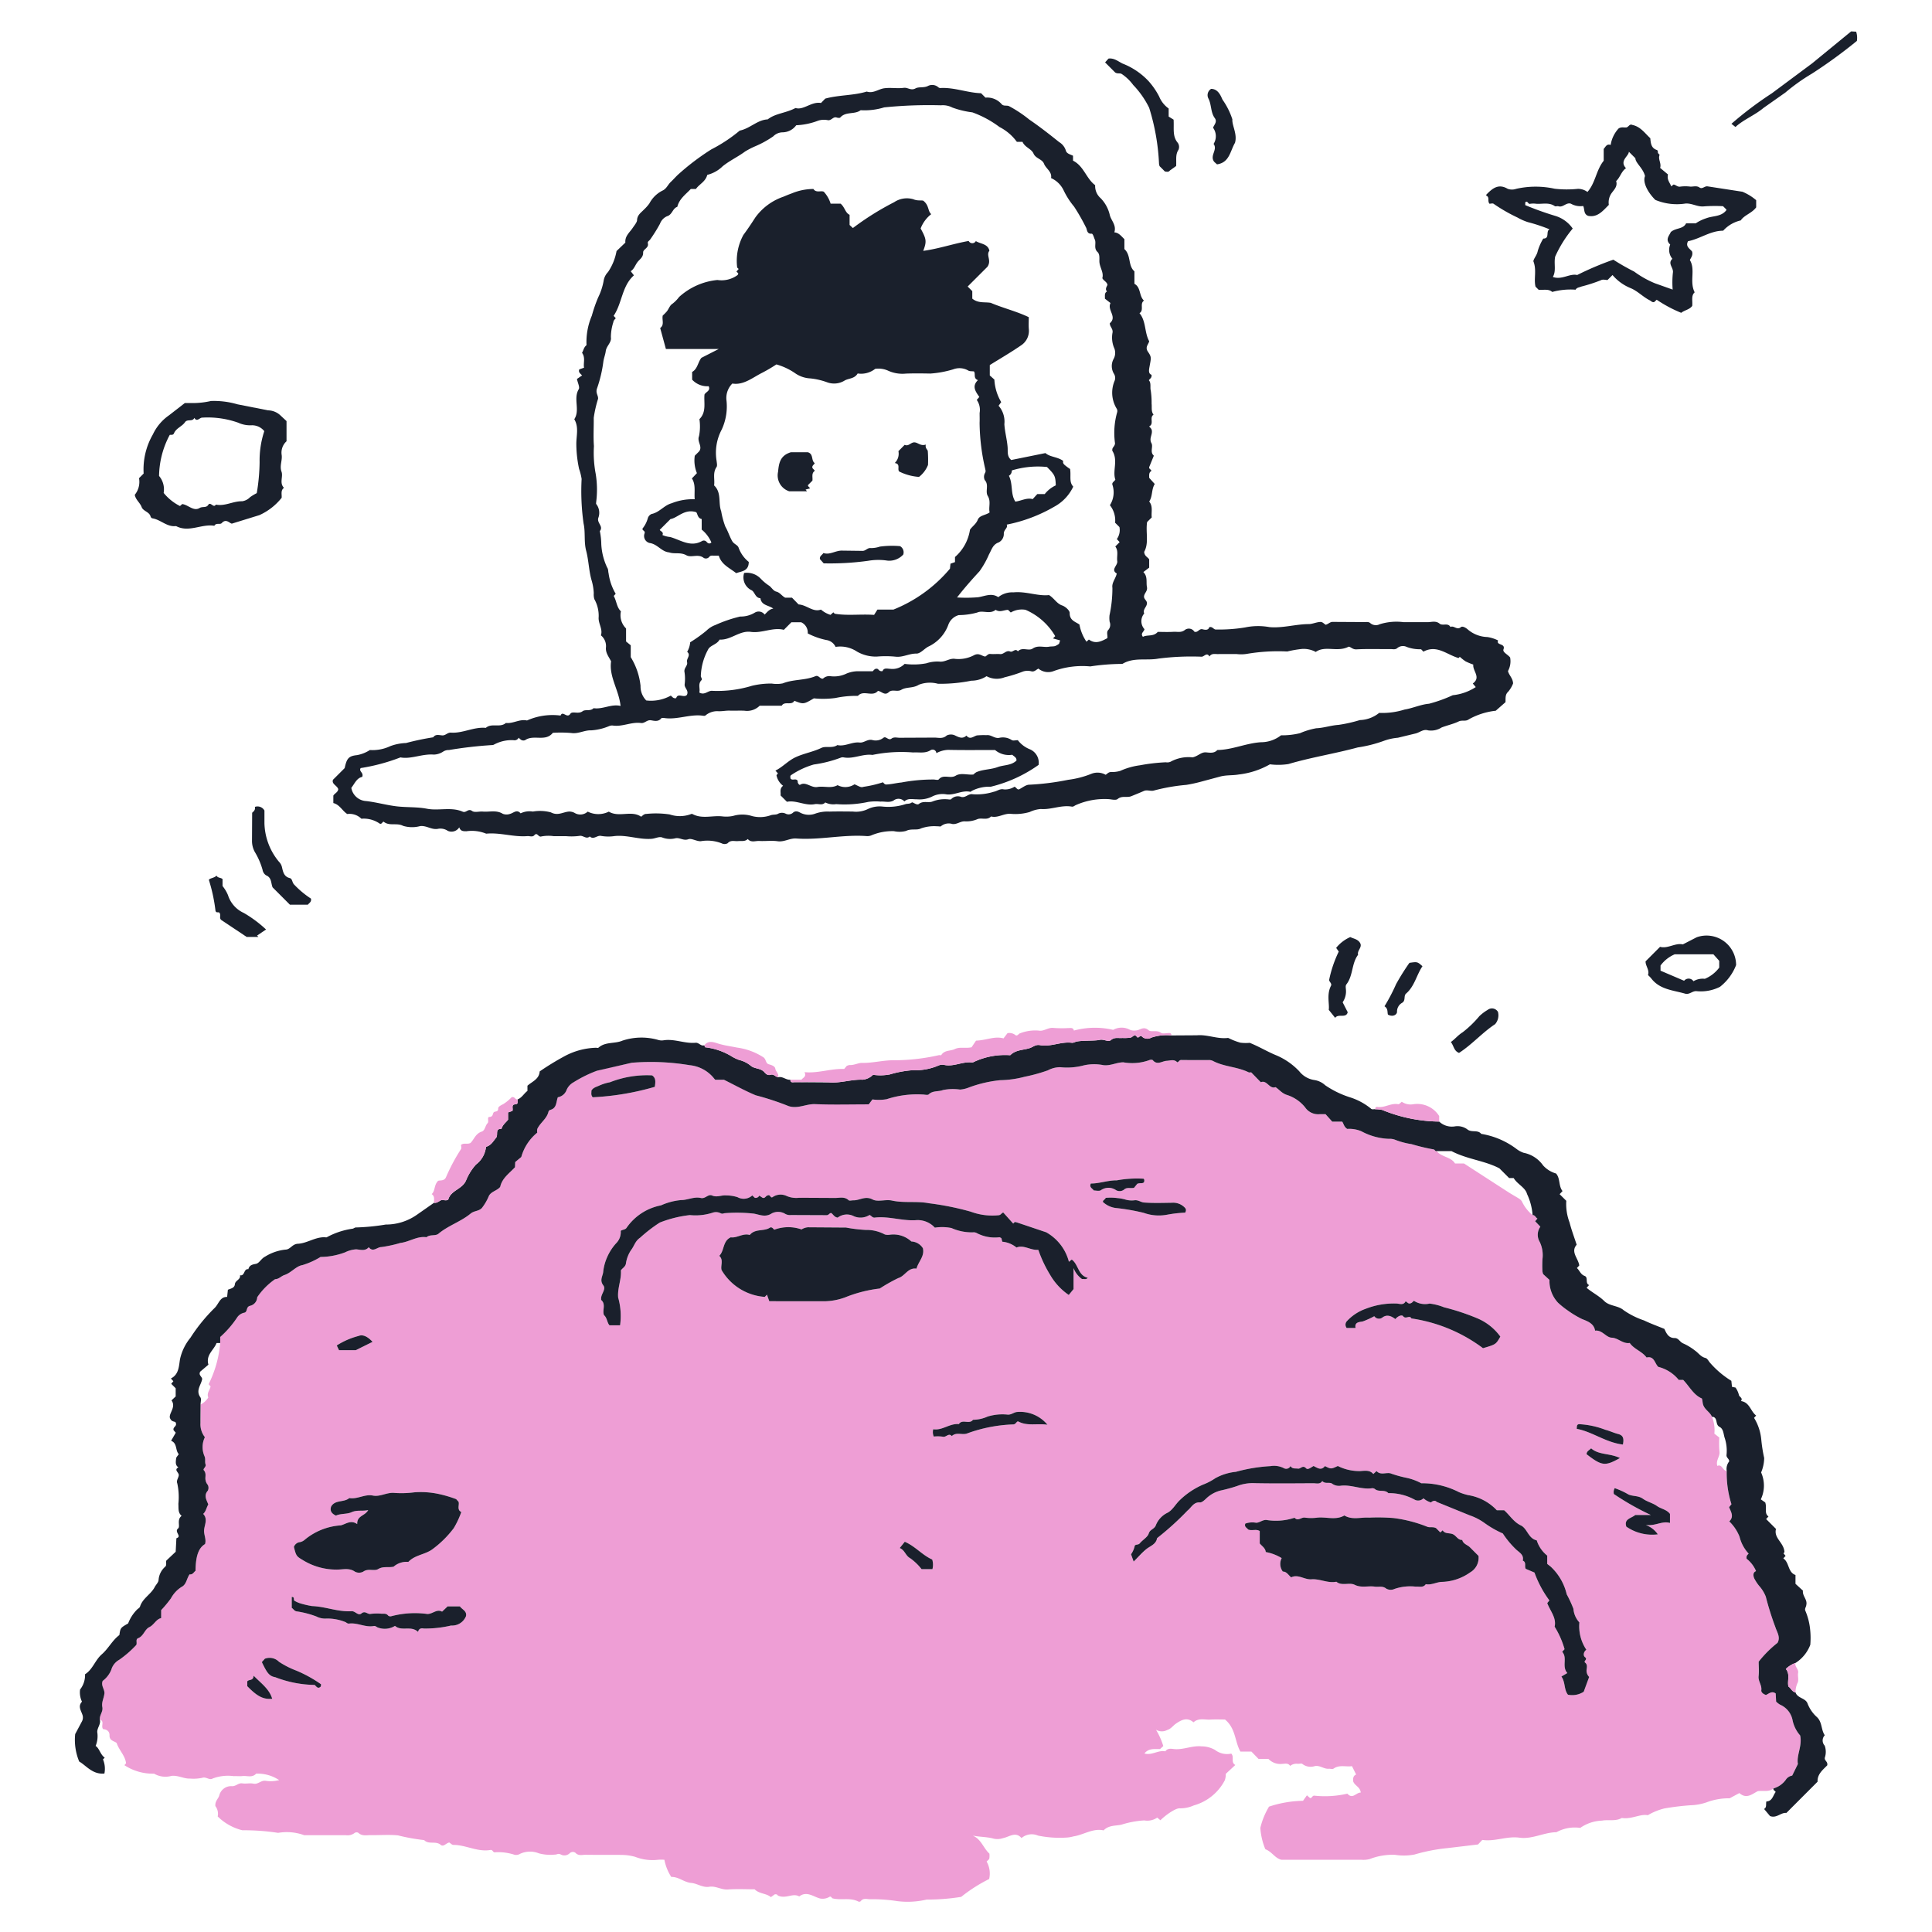 <svg xmlns="http://www.w3.org/2000/svg" width="272" height="272" fill="none" xmlns:v="https://vecta.io/nano"><path d="M249.675 251.787c-.632.544-1.397.271-2.196.383-.767.37-1.572 1.181-2.599.27l-1.371.737c-1.12-.016-2.234.181-3.28.581-.722.243-1.475.378-2.236.4-1.228.086-2.45.235-3.663.446a8.61 8.61 0 0 0-2.342.955c-1.049-.22-2.297.608-3.661.385-.883.512-1.875.205-2.792.376a5.7 5.7 0 0 0-3.058 1.023 5.37 5.37 0 0 0-3.353.608c-1.774.017-3.4 1.022-5.22.769-1.759-.245-3.455.584-5.218.318l-.603.64-4.317.513a25.2 25.2 0 0 0-4.618.899 7.82 7.82 0 0 1-2.75.043 8.93 8.93 0 0 0-3.561.598c-.381.1-.777.133-1.169.099l-11.244.003c-.903-.19-1.334-1.129-2.285-1.493a9.59 9.59 0 0 1-.702-2.988c.25-1.058.664-2.071 1.225-3.002 1.544-.517 3.158-.794 4.786-.821l.549-.77.422.366c.235.132.298-.303.587-.323 1.566.17 3.148.077 4.683-.277.755.843 1.238-.179 1.886-.155-.081-.815-.889-.981-1.067-1.591-.034-.405.008-.785.417-.947l-.583-1.18c-.849.131-1.766-.238-2.598.348-.154.108-.451 0-.681.018-.676.051-1.208-.498-1.938-.381a1.88 1.88 0 0 1-.923.077 1.87 1.87 0 0 1-.847-.375c-.119-.115-.449.01-.675-.023a1.44 1.44 0 0 0-1.047.3c-.272-.438-.71-.298-1.089-.286a2.33 2.33 0 0 1-1.965-.697h-1.394l-1.006-1.038h-1.548c-.804-1.419-.633-3.249-2.167-4.509-.509 0-1.31-.034-2.106.01-.767.043-1.595-.27-2.333.384-.875-.772-1.704-.349-2.495.204-.402.283-.662.708-1.199.876a1.61 1.61 0 0 1-1.583-.038c.435.721.78 1.492 1.028 2.297l-.455.422c-.716.043-1.573-.17-2.202.625 1.046.311 1.951-.512 2.947-.303.379-.539.947-.324 1.424-.304 1.244.053 2.4-.522 3.667-.396.658.001 1.304.169 1.879.489a2.81 2.81 0 0 0 1.097.525c.4.092.815.095 1.216.009.46.487-.112 1.233.568 1.6l-1.341 1.246a2.69 2.69 0 0 1-.136.898 7.04 7.04 0 0 1-1.814 2.229 7.05 7.05 0 0 1-2.554 1.32 4.67 4.67 0 0 1-1.93.411c-.565-.089-1.986.898-2.774 1.679l-.444-.376c-.533.368-1.191.51-1.829.397-1.09.067-2.168.268-3.209.598-.844.189-1.775.048-2.515.807-1.497-.342-2.797.629-4.254.847a4.35 4.35 0 0 1-.954.162c-1.349.089-2.704-.005-4.028-.279a2.22 2.22 0 0 0-1.212-.157 2.23 2.23 0 0 0-1.111.507c-.821-.974-1.736-.155-2.579.003-.429.151-.891.179-1.335.082-.925-.263-1.938-.229-2.954-.431 1.202.499 1.501 1.771 2.353 2.539.024.23.019.462-.015.691-.038.144-.218.251-.378.421.423.747.55 1.626.354 2.462-1.398.692-2.717 1.534-3.933 2.511-1.609.261-3.236.388-4.865.38a11.65 11.65 0 0 1-4.173.216 22.29 22.29 0 0 0-3.853-.261c-.427-.024-.924-.191-1.266.286a.34.34 0 0 1-.153.061c-.055.007-.111 0-.163-.02-1.155-.603-2.436-.151-3.623-.448-.148-.037-.186-.316-.426-.233-.405.254-.892.342-1.36.246-.93-.252-1.87-1.087-2.919-.289-.944-.536-1.869.416-3.042-.137.058.043-.034-.219-.406-.156l-.548.394c-.628-.557-1.612-.433-2.285-1.102-1.238 0-2.51-.07-3.77.024-.924.068-1.703-.535-2.628-.381-.905.151-1.699-.474-2.516-.541-1.032-.084-1.776-.882-2.822-.845a6.71 6.71 0 0 1-.967-2.414c-.33-.028-.662-.024-.992.009a6.72 6.72 0 0 1-3.126-.425 7.28 7.28 0 0 0-1.953-.269c-1.672-.024-3.345.009-5.016-.019-.482-.008-1.01.197-1.448-.286a.63.63 0 0 0-.401-.112c-.142.01-.277.068-.383.164a1.06 1.06 0 0 1-.598.309c-.227.036-.46-.003-.664-.112-.363-.203-.537.013-.776.004-.781.09-1.573.031-2.332-.176-.421-.169-.871-.249-1.324-.236s-.898.118-1.308.309a1.03 1.03 0 0 1-.386.145c-.137.022-.277.016-.412-.017a7.29 7.29 0 0 0-2.806-.338c-.208-.008-.268-.385-.549-.334-1.824.329-3.465-.718-5.249-.71-.182.001-.366-.215-.557-.336-.425.047-.815.671-1.212.329-.703-.605-1.691.004-2.328-.67-1.245-.138-2.48-.361-3.695-.666-1.257-.122-2.535-.014-3.803-.033-.601-.009-1.242.177-1.771-.328a.5.5 0 0 0-.248-.065.51.51 0 0 0-.248.065c-.175.138-.377.239-.592.297s-.44.072-.661.041l-5.882-.004a7.16 7.16 0 0 0-3.663-.326c-1.67-.256-3.357-.378-5.046-.367-1.308-.323-2.505-.995-3.462-1.944a1.76 1.76 0 0 0-.002-.763c-.056-.251-.167-.487-.324-.691-.075-.72.423-1.031.545-1.499.099-.402.339-.755.677-.996s.751-.35 1.163-.311c.538-.006.865-.484 1.416-.395.506.08 1.053-.068 1.55.038.672.143 1.091-.528 1.769-.392a4.69 4.69 0 0 0 1.857-.108 5.44 5.44 0 0 0-3.241-.907c-.555.616-1.284.262-1.933.338-.398.046-.808-.014-1.21.013a6.08 6.08 0 0 0-2.976.334c-.475.281-.918-.297-1.479-.096-.555.115-1.124.15-1.689.104-.895.039-1.689-.485-2.628-.38a3.15 3.15 0 0 1-1.256.093 3.14 3.14 0 0 1-1.192-.406 7.27 7.27 0 0 1-4.18-1.194l.229-.264c-.112-1.074-.981-1.822-1.326-2.867-.348-.277-1.022-.304-1-1.056.018-.616-.421-.853-.9-.886-.36-.444.261-1.121-.475-1.354-.056-.621.489-1.11.355-1.763-.139-.674.248-1.296.296-1.934.042-.554-.528-1.092-.241-1.744a3.68 3.68 0 0 0 1.206-1.562 2.35 2.35 0 0 1 1.128-1.413 14.96 14.96 0 0 0 2.395-2.086c.145-.324-.141-.792.261-.949.774-.301.912-1.237 1.575-1.558.681-.33.937-1.115 1.666-1.272v-1.12a17.3 17.3 0 0 0 1.376-1.66c.357-.662.879-1.221 1.516-1.621.673-.332.697-1.196 1.113-1.759.427.076.577-.3.832-.503.025-2.079.428-3.221 1.339-3.758.218-.681-.199-1.339-.13-2.007.079-.763.54-1.528-.131-2.243.394-.337.442-.855.719-1.327-.224-.608-.68-1.237-.072-1.935.068-.127.103-.27.102-.415a.88.88 0 0 0-.107-.414 1.46 1.46 0 0 1-.332-.913c.004-.376.108-.758-.212-1.128-.194-.223.364-.461.236-.838-.123-.361.029-.741-.148-1.152a3.19 3.19 0 0 1-.268-1.344c.009-.462.119-.917.321-1.332-.444-.569-.666-1.279-.623-1.999.066-.861.015-1.73.015-2.595.446-.228.824-.57 1.094-.992-.263-.628.247-1.07.32-1.561l-.276-.312c.907-1.811 1.46-3.778 1.63-5.796v-.852a14.06 14.06 0 0 0 2.339-2.68c.115-.192.27-.357.453-.485s.392-.216.612-.257c.479-.122.191-.808.788-.965.279-.059.531-.211.715-.429s.29-.492.301-.778a9.73 9.73 0 0 1 2.517-2.543c.545-.01.861-.442 1.32-.589.944-.302 1.635-1.256 2.517-1.39a10.82 10.82 0 0 0 2.564-1.152 10 10 0 0 0 3.45-.649 4.13 4.13 0 0 1 1.574-.426c.581.046 1.264.293 1.764-.298.602.785 1.187-.033 1.781-.018a18.62 18.62 0 0 0 2.683-.585c1.261-.146 2.349-.993 3.661-.801.492-.434 1.254-.13 1.689-.494 1.388-1.162 3.16-1.7 4.526-2.836.51-.424 1.158-.311 1.598-.801a7.3 7.3 0 0 0 .972-1.682c.323-.632 1.113-.723 1.558-1.23a.36.36 0 0 0 .061-.147c.294-1.168 1.266-1.813 2.057-2.667l.032-.726.855-.715c.376-1.346 1.161-2.542 2.247-3.423-.031-.175-.028-.355.009-.529.412-.881 1.346-1.426 1.575-2.435a.38.38 0 0 1 .092-.147.39.39 0 0 1 .147-.092c.951-.241.817-1.13 1.077-1.782.276-.047.535-.166.751-.345a1.59 1.59 0 0 0 .477-.674c.195-.464.542-.848.985-1.087a17.8 17.8 0 0 1 3.298-1.628c1.597-.48 3.265-.733 4.895-1.123 2.718-.222 5.453-.107 8.143.342a4.99 4.99 0 0 1 1.88.565c.583.31 1.1.733 1.519 1.244.065.087.138.168.216.243h1.222l4.473 2.187c1.578.41 3.128.92 4.641 1.527 1.313.414 2.456-.331 3.712-.281l7.557.029.524-.693c.663.092 1.336.081 1.996-.032a13.77 13.77 0 0 1 5.086-.662c.288.007.697.124.843-.021.571-.561 1.352-.348 2.008-.609a7.04 7.04 0 0 1 2.396-.064c.432-.032.856-.132 1.256-.297 1.417-.528 2.896-.872 4.401-1.024a14.34 14.34 0 0 0 3.459-.488 23.64 23.64 0 0 0 3.256-.9 3.65 3.65 0 0 1 1.732-.44 9.12 9.12 0 0 0 3.33-.261c.904-.201 1.84-.211 2.747-.028.989.125 1.838-.391 2.8-.4 1.228.22 2.493.114 3.667-.307.131-.073.427-.077.497.008.607.745 1.306.127 1.926.092.556-.031 1.071-.268 1.516.204.219-.051.267-.328.557-.323l3.805.014c.221-.022.444.016.645.11 1.577.844 3.439.817 5.04 1.611.092.046.227.006.361.006l1.35 1.39c.883-.37 1.19 1.013 2.073.688.558.367.901.888 1.645 1.113a5.34 5.34 0 0 1 2.522 1.738c.223.326.528.587.885.756a2.22 2.22 0 0 0 1.146.205l.848-.001.938 1.048h1.404c.22.321.256.748.71 1.024a4.4 4.4 0 0 1 1.995.335c1.195.65 2.524 1.014 3.883 1.062.277-.016.555.023.816.115a10.53 10.53 0 0 0 2.345.63c1.032.309 2.081.559 3.141.75.136.012.198.289.418.233.686.867 1.998.783 2.58 1.743h1.262l6.387 4.131c1.532.934 1.604.856 1.873 1.426.343.658.816 1.239 1.392 1.707.353-.016.422.351.685.491l-.325.372.735.776c-.219.306-.345.669-.363 1.045a1.95 1.95 0 0 0 .264 1.073 4.32 4.32 0 0 1 .399 2.428 15.81 15.81 0 0 0-.007 1.728 2.03 2.03 0 0 0 .101.397l.889.816c-.04 1.185.391 2.339 1.201 3.206.442.412.915.79 1.415 1.129a13.77 13.77 0 0 0 1.934 1.16c.708.293 1.71.59 1.869 1.65 1.002-.13 1.54.957 2.339.99.941.038 1.544.894 2.543.743.59.873 1.724 1.166 2.368 2.047 1.108-.256 1.137.85 1.657 1.321a5.36 5.36 0 0 1 2.874 1.837h.631c.888.929 1.453 2.113 2.624 2.612.109.312.085.576.172.856.23.742.986 1.053 1.253 1.731a4.87 4.87 0 0 1 .337 2.363l.701.549c-.043.654-.036 1.309.02 1.961.112.701-.543 1.219-.306 2.032.693-.293.733.657 1.324.716-.038 1.586.187 3.168.667 4.68l-.334.41c.267.678.727 1.331.027 2.007a6.18 6.18 0 0 1 1.444 2.154c.216.891.658 1.712 1.283 2.383-.147.163-.37.283-.285.723a4.31 4.31 0 0 1 1.324 1.738c-.47.189-.397.648-.266.998a6.08 6.08 0 0 0 .71 1.091c.399.444.714.955.932 1.511.37 1.454.821 2.888 1.349 4.293.209.675.76 1.405.298 2.208-.986.776-1.875 1.666-2.65 2.652l-.014 2.077c-.061.693.481 1.231.386 1.94-.042.314.308.56.654.668.433-.191.831-.613 1.369-.21l.061 1.137a2.46 2.46 0 0 0 .563.442c.455.197.854.503 1.161.892s.513.847.599 1.335a4.68 4.68 0 0 0 1.06 2.105c.323 1.474-.542 2.793-.316 4.017l-.806 1.634c-.186.031-.363.101-.52.206a1.33 1.33 0 0 0-.391.4c-.427.582-1.036 1.004-1.73 1.2zm-47.506-36.653c-.506-.237-.876-.012-1.295-.215-1.503-.594-3.076-.997-4.679-1.197a27.16 27.16 0 0 0-3.447-.06c-1.16-.079-2.37.368-3.477-.303-1.231.713-2.566.158-3.845.309-.572.073-1.152.07-1.724-.009-.495-.076-.964.564-1.444.02a8.39 8.39 0 0 1-4.006.306c-.557.001-.901.393-1.412.399-.502-.095-1.02-.055-1.502.114-.035.019-.037.097-.053.148-.049.353.276.466.431.682.525.243 1.133-.112 1.639.226v1.74c.313.39.796.651.847 1.213.794.143 1.554.433 2.241.856-.154.299-.22.636-.191.971s.152.655.354.924c.532-.01.743.454 1.177.816.954-.504 1.853.347 2.87.271 1.178-.089 2.288.587 3.486.341.787.645 1.807.052 2.583.434.953.47 1.899.114 2.834.258.537.083 1.092-.149 1.623.288.177.096.374.148.575.154a1.27 1.27 0 0 0 .582-.122c.959-.325 1.977-.434 2.983-.319.488-.046 1.045.192 1.412-.347.801.158 1.521-.308 2.277-.323 1.425-.041 2.806-.506 3.967-1.335a2.36 2.36 0 0 0 .939-.986 2.37 2.37 0 0 0 .24-1.34l-1.2-1.203c-.354-.36-.957-.461-1.092-1.048-.636.049-.835-.634-1.39-.83-.474-.167-1.066-.009-1.361-.521l-.331.3-.611-.612zm-89.319-42.046a5.65 5.65 0 0 0-3.843.038c-.168-.139-.277-.377-.556-.326-.853.623-2.109.11-2.898 1.069-.941-.298-1.785.459-2.67.328-1.16.528-.872 1.874-1.618 2.605.663.61.121 1.425.336 2.025.633 1.071 1.515 1.972 2.572 2.626s2.258 1.043 3.498 1.133l.308-.314.324.921 7.761.008a8.92 8.92 0 0 0 2.887-.535 18.75 18.75 0 0 1 4.907-1.26c.836-.544 1.707-1.035 2.606-1.469.958-.279 1.358-1.509 2.566-1.331.285-1.031 1.164-1.73.902-2.872-.173-.279-.411-.512-.695-.678a2 2 0 0 0-.932-.273 3.71 3.71 0 0 0-1.424-.822 3.7 3.7 0 0 0-1.64-.124c-.225.031-.454.017-.673-.041-.819-.44-1.738-.659-2.667-.637a20.52 20.52 0 0 1-2.796-.339c-1.782-.072-3.569.001-5.354-.036a1.96 1.96 0 0 0-.901.304h0zm-6.94-4.786c-.276.252-.623.411-.994.456a1.8 1.8 0 0 1-1.074-.207 5.29 5.29 0 0 0-1.623-.249c-.651-.064-1.284.313-1.968.01-.554-.245-.951.5-1.583.349-.948-.225-1.865.303-2.791.295a8.85 8.85 0 0 0-2.82.744 7.63 7.63 0 0 0-4.867 3.191c-.206.257-.506.195-.801.398a2.2 2.2 0 0 1-.128.943 2.21 2.21 0 0 1-.514.801 7.18 7.18 0 0 0-1.305 2.046c-.259.602-.43 1.238-.51 1.888-.023.662-.582 1.228.005 1.995.436.57-.363 1.23-.305 1.904.005.056-.013.137.017.164.689.604.116 1.424.38 2.117.455.389.438 1.071.777 1.437h1.492c.182-1.304.091-2.632-.269-3.898-.124-1.321.476-2.538.382-3.831.212-.325.597-.469.704-.929.093-.698.346-1.364.74-1.947.439-.552.548-1.244 1.27-1.731a20.89 20.89 0 0 1 2.764-2.128c1.358-.536 2.782-.889 4.233-1.05a7.84 7.84 0 0 0 3.155-.322c.186-.073.386-.105.585-.097s.396.06.575.149c.293.155.424.003.63-.002 1.352-.106 2.711-.084 4.059.065.759.125 1.607.568 2.502-.019a1.94 1.94 0 0 1 .975-.228c.339.011.67.111.958.291.245.131.525.185.802.156l5.013.021c.311.006.402-.34.66-.301.293.218.43.584.897.642.324-.248.713-.398 1.12-.431s.814.051 1.175.243a2.36 2.36 0 0 0 1.114.177c.381-.031.748-.154 1.071-.357.277.091.395.405.741.364 1.988-.236 3.916.517 5.909.356.477-.02.952.064 1.392.248s.835.462 1.157.814c.777-.121 1.57-.103 2.342.053.953.428 1.991.635 3.036.605.165-.018.332.01.481.083a5.42 5.42 0 0 0 3.209.611c.097-.004.197.074.296.115l.133.512c.734.066 1.43.351 2 .818 1.012-.427 1.953.414 3.072.328a17.79 17.79 0 0 0 1.64 3.484 8.7 8.7 0 0 0 2.645 2.865l.673-.825v-2.957a3.35 3.35 0 0 0 1.196 1.546c.264-.052.577.124.809-.182-1.367-.311-1.314-1.893-2.257-2.567l-.399.316c-.227-.874-.628-1.693-1.179-2.407a6.68 6.68 0 0 0-2.03-1.751l-4.097-1.378c-.105-.029-.211-.051-.318-.068l-.223.223-1.387-1.544c-.217-.002-.314.328-.638.368a8.71 8.71 0 0 1-3.956-.502 39.37 39.37 0 0 0-5.889-1.184c-1.683-.333-3.473.002-5.211-.381-.876-.193-1.981.237-2.704-.145-1.049-.555-1.817.132-2.708.115-.23-.005-.552.097-.676-.018-.593-.551-1.297-.303-1.947-.317-1.67-.037-3.343.013-5.013-.026-.612.075-1.232-.017-1.796-.264-.311-.143-.653-.202-.993-.173s-.667.148-.948.343c-.295.21-.359-.407-.647-.242-.32.011-.398.465-.757.344l-.479-.306a.56.56 0 0 1-.631.301l-.353-.33zm117.426 63.959c-.759-1.131-1.106-2.489-.981-3.846a3.21 3.21 0 0 1-.839-1.917 16.57 16.57 0 0 0-.945-2.043 7.72 7.72 0 0 0-2.267-3.906l-.475-.371v-1.17a4.48 4.48 0 0 1-1.48-2.15c-1.185-.251-1.326-1.664-2.224-2.093-1.043-.5-1.566-1.444-2.36-2.139h-1.032c-1.06-1.129-2.464-1.876-3.992-2.125-.468-.102-.924-.249-1.363-.439a11.32 11.32 0 0 0-5.281-1.24 7.84 7.84 0 0 0-2.031-.755c-.737-.148-1.462-.345-2.171-.592-.629-.287-1.481.304-2.096-.37l-.457.417c-.487-.588-1.19-.459-1.845-.412a6.8 6.8 0 0 1-3.153-.717c-.947.445-.947.445-1.812.013-.539.693-1.077.233-1.602-.011-.346.192-.81.587-1.048.325-.474-.52-.757.095-1.131.042-.385-.055-.813.076-1.065-.363a.67.67 0 0 1-.88.327c-.596-.318-1.281-.43-1.948-.316-1.644.094-3.273.363-4.861.802a7.44 7.44 0 0 0-2.91.909c-.531.361-1.103.659-1.703.888a10.99 10.99 0 0 0-3.27 2.177c-.633.59-1.039 1.454-1.798 1.815a3.31 3.31 0 0 0-1.6 1.761c-.227.545-.809.545-.985 1.127-.163.536-.858.895-1.257 1.382-.21.258-.544.126-.71.327a3.39 3.39 0 0 1-.527 1.228l.367 1.02 1.738-1.715c.572-.482 1.409-.686 1.56-1.582 1.519-1.192 2.952-2.489 4.287-3.884.53-.405.843-1.217 1.748-1.144.256.02.573-.268.805-.477a4.55 4.55 0 0 1 2.094-1.196c.788-.169 1.565-.381 2.33-.635.776-.3 1.605-.437 2.436-.404l8.303.013c.432-.002.934.187 1.252-.313.389.451 1.04.121 1.371.362a1.66 1.66 0 0 0 .606.276c.218.051.444.057.665.018 1.478-.16 2.877.573 4.355.359.083-.009.166 0 .246.025s.152.067.214.123c.543.406 1.336-.004 1.848.543a7.52 7.52 0 0 1 3.759.948c.196.089.415.116.627.077s.406-.144.557-.298a2.81 2.81 0 0 0 1.047.579l.223-.159c.441-.18.506.051.651.11l4.589 1.869c.76.26 1.476.633 2.125 1.105.792.569 1.64 1.053 2.533 1.444.548.84 1.193 1.612 1.922 2.301.449.401 1.08.733.888 1.523.574.232.187.844.432 1.162l1.219.519c.505 1.403 1.212 2.726 2.1 3.925l-.304.379c.433 1.131 1.326 2.087 1.04 3.313a12.39 12.39 0 0 1 1.399 3.17l-.334.37c.789.865-.106 2.037.724 2.99l-.833.489c.584.836.334 1.821.921 2.561.765.157 1.562.008 2.217-.417l.767-2.083a1.29 1.29 0 0 1-.371-.901c.022-.371.194-.806-.2-1.121-.28-.224.43-.428-.018-.768-.271-.206-.223-.735.194-1.041h0zM55.414 220.569a2.76 2.76 0 0 1 .969-.55 2.77 2.77 0 0 1 1.108-.124c.889-.953 2.239-1.012 3.275-1.699a14.47 14.47 0 0 0 3.117-3.052c.431-.719.787-1.48 1.064-2.271-.689-.323-.206-1.08-.404-1.467-.212-.212-.279-.338-.377-.368a17.3 17.3 0 0 0-2.463-.718c-1.106-.23-2.24-.304-3.367-.22-.953.123-1.915.15-2.873.079-1.041-.077-1.951.581-2.969.376-1.148-.231-2.177.552-3.314.352-.753.656-2.021.2-2.567 1.215-.186.597.078.975.685 1.253.66-.307 1.545-.183 2.166-.464.819-.37 1.51-.121 2.374-.312-.45.849-1.595.756-1.545 1.974-.898-.632-1.585-.012-2.31.178-1.855.121-3.625.823-5.058 2.007-.194.179-.433.301-.691.354-.193.019-.377.093-.528.214a1 1 0 0 0-.326.467c.327 1.316.38 1.32 1.296 1.872a8.96 8.96 0 0 0 4.826 1.311c.814-.007 1.669-.265 2.47.294a1.26 1.26 0 0 0 .583.143c.203 0 .403-.049.583-.144.689-.511 1.536-.029 2.098-.363.733-.435 1.433-.171 2.18-.337zm141.034-34.858c.351-.439.922-.644 1.095-.41.362.494.918-.215 1.164.317 3.657.534 7.122 1.974 10.08 4.188 1.814-.531 1.814-.531 2.441-1.631-.821-1.133-1.935-2.02-3.223-2.567-1.526-.638-3.099-1.159-4.704-1.558a7.86 7.86 0 0 0-2.033-.524 2.88 2.88 0 0 1-2.209-.392l-.286.265c-.514.321-.609-.1-.888-.184-.274.565-.805.346-1.219.307a10.86 10.86 0 0 0-4.368.73 6.63 6.63 0 0 0-2.705 1.784c-.106.132-.163.296-.162.465s.059.332.165.463h1.25c-.192-.925.685-.817 1.06-.939.542-.203 1.069-.443 1.577-.72a.8.8 0 0 0 .56.342c.112.014.226.004.334-.029a.8.8 0 0 0 .292-.165c.575-.39 1.151-.227 1.779.258zM41.074 226.373c.239.138.335.418.67.485a13.12 13.12 0 0 1 2.804.723 2.66 2.66 0 0 0 1.429.288 6.79 6.79 0 0 1 2.579.468c.184.049.332.274.589.241 1.186-.154 2.287.57 3.482.344.249-.047.41.171.596.22a2.73 2.73 0 0 0 1.221.156c.414-.042.812-.177 1.165-.397.941.826 2.248-.096 3.246.848.124-.521.483-.537.823-.474 1.288.017 2.572-.125 3.825-.422.443.031.885-.079 1.261-.314s.669-.584.836-.995c.165-.736-.54-.934-.851-1.386h-1.734l-.777.742c-.733-.418-1.301.321-2.055.33-1.683-.232-3.396-.131-5.041.296-.078.03-.162.04-.245.031s-.163-.038-.232-.084c-.255-.341-.593-.282-.929-.283-.516-.047-1.035-.038-1.549.024-.452.098-.778-.504-1.299-.062-.459.39-.87-.348-1.385-.315-1.902.124-3.691-.661-5.582-.723a12.93 12.93 0 0 1-1.726-.408c-.249-.086-.49-.195-.719-.326-.222-.101.071-.568-.404-.549v1.542zm106.396-25.791c-.509-.615-1.157-1.1-1.891-1.413s-1.533-.445-2.329-.386c-.493.014-.847.427-1.41.374a7.06 7.06 0 0 0-2.797.277c-.647.29-1.347.444-2.057.454-.512.699-1.497-.156-1.99.606-1.298-.119-2.324.928-3.605.728a1.48 1.48 0 0 0 .077 1.024c.43-.044.863-.037 1.29.023.45.112.805-.584 1.244-.087.616-.593 1.403-.143 2.095-.349a20.93 20.93 0 0 1 6.522-1.293c.421.012.505-.486.734-.418 1.322.694 2.575.243 4.117.46zm79.741 9.757c1.654 1.118 3.393 2.104 5.202 2.949h-2.179c-.619.499-1.62.549-1.268 1.64 1.293.898 2.873 1.286 4.435 1.087a3.51 3.51 0 0 0-1.706-1.32c1.405.176 2.298-.611 3.417-.283v-1.277c-.48-.631-1.253-.696-1.832-1.11-.598-.428-1.385-.592-1.981-1.022-.63-.453-1.365-.321-2.009-.588a10.71 10.71 0 0 0-1.958-.902c-.144.25-.187.545-.121.826zM91.802 151.398c-2.023-.102-4.045.229-5.931.97a6.59 6.59 0 0 0-1.526.478c-.384.182-.863.271-1.086.725.035.262-.117.556.188.911 2.962-.144 5.897-.638 8.744-1.471.085-.654.191-1.227-.389-1.613zm63.875 17.244c-.139.28-.422.324-.399.578.481.45 1.088.744 1.739.843a29.41 29.41 0 0 1 4.017.693c1.06.382 2.204.469 3.31.253.831-.154 1.672-.25 2.517-.286.177-.343.117-.521-.059-.707-.23-.238-.509-.423-.818-.542s-.64-.167-.971-.144c-1.321.019-2.647.068-3.961-.033-.384-.03-.768-.335-1.238-.325a3.16 3.16 0 0 1-1.492-.127 6.35 6.35 0 0 0-1.015-.172c-.541-.071-1.087-.082-1.63-.031zM36.864 234c.712 1.463.995 1.972 1.895 2.131a15.95 15.95 0 0 0 5.541 1.085c.271.253.479.619.864.218.008-.11.066-.281.016-.324a18.21 18.21 0 0 0-3.487-1.92 12.34 12.34 0 0 1-2.42-1.237 1.86 1.86 0 0 0-.929-.509c-.352-.075-.719-.046-1.055.083l-.425.473zm117.126-66.397c.316 0 .718.119.98-.023.313-.226.689-.35 1.075-.353s.764.112 1.081.333a1.03 1.03 0 0 0 .572.131c.199-.013.39-.085.549-.206.41-.382.864-.141 1.408-.256l.454-.562c.429-.184.744.031.966-.251.016-.164.081-.333-.076-.469a15.84 15.84 0 0 0-3.772.231c-1.297-.009-2.481.464-3.653.444-.248.575.223.672.416.981zm-27.32 50.339c.746.305.799 1.078 1.484 1.442a7.81 7.81 0 0 1 1.595 1.534h1.524a2.47 2.47 0 0 0-.031-1.359c-1.392-.61-2.371-1.856-3.862-2.499l-.71.882zm101.814-14.569c.172-.85.043-1.301-.674-1.484-.616-.158-1.22-.45-1.814-.599-1.169-.453-2.404-.717-3.656-.783-.34.022-.338.222-.357.656 2.207.407 4.077 1.92 6.501 2.21h0zM52.453 188.916c-.589-.636-1.294-1.111-1.971-.831-1.087.281-2.124.733-3.07 1.337l.319.669h2.348l2.375-1.175zm-14.128 50.252c-.411-1.382-1.515-2.131-2.616-3.254-.063.77-.631.473-.894.798v.681c1.403 1.44 2.252 1.884 3.51 1.775zm189.741-33.894c-1.427-.708-2.961-.399-4.057-1.368-.297.294-.649.428-.636.832 2.176 1.679 2.614 1.694 4.693.536z" fill="#ee9ed5"/><g fill="#1a202c"><path d="M186.644 87.961c.425-.127.602-.421 1.012-.406l4.496.026c.27.002.544-.071.797.171.179.144.396.233.625.257s.46-.018.665-.122c1.077-.338 2.214-.44 3.334-.299l3.285.005c.602.031 1.249-.265 1.814.204.439.364 1.17-.173 1.532.473.481-.257.919.502 1.466.026.198-.172.593.018.903.261a4.42 4.42 0 0 0 2.825 1.128 5.07 5.07 0 0 1 1.517.483c-.326.73 1.086.363.754 1.259-.15.403.63.724.938 1.141.121.651.014 1.323-.302 1.905.128.581.677.984.719 1.742-.16.417-.388.805-.673 1.149-.47.428-.371.913-.395 1.49l-1.377 1.209c-1.325.143-2.608.55-3.772 1.199-.469.357-.953.071-1.44.306-.756.366-1.609.542-2.41.852-.567.363-1.247.507-1.913.404-.648-.214-1.159.295-1.73.434l-2.508.607c-.702.059-1.393.215-2.053.464a18.56 18.56 0 0 1-3.605.901c-3.226.875-6.539 1.389-9.754 2.338a9.2 9.2 0 0 1-2.604.037 11.46 11.46 0 0 1-4.398 1.434c-.865.153-1.739.052-2.638.298l-2.65.711a20.24 20.24 0 0 1-2.081.452c-1.522.13-3.03.391-4.507.779-.486.175-.986-.134-1.47.078-.585.256-1.178.495-1.77.736-.609.248-1.316-.114-1.926.396-.238.198-.785.072-1.183.025a9.95 9.95 0 0 0-4.68.822c-.195.073-.348.269-.598.225-1.481-.26-2.887.455-4.353.337-.544.043-1.076.186-1.569.421-.856.251-1.751.339-2.64.26-.979-.099-1.821.622-2.799.367-.56.586-1.332.139-1.918.38-.56.237-1.166.343-1.773.308-.621-.034-1.106.462-1.762.373a1.7 1.7 0 0 0-.838-.046c-.279.054-.539.178-.758.358-.086.087-.336-.005-.506.016a5.61 5.61 0 0 0-2.306.292c-.574.307-1.382-.01-2.1.354-.557.151-1.143.163-1.707.036-1.102-.036-2.199.17-3.214.602-.207.079-.429.109-.65.091-3.31-.243-6.583.581-9.888.34-.916-.066-1.69.52-2.628.386-.848-.121-1.728.009-2.59-.038-.541-.03-1.155.271-1.612-.274-.402.388-.911.249-1.388.293-.484.045-1.01-.194-1.445.3a.88.88 0 0 1-.409.112c-.143.004-.285-.027-.414-.091-.946-.376-1.978-.482-2.98-.304-.628.005-1.281-.446-1.727-.283-.694.253-1.188-.261-1.831-.133-.607.154-1.246.117-1.831-.104-.434-.186-.986.137-1.502.178-1.767.143-3.457-.571-5.222-.385a5.93 5.93 0 0 1-1.894-.02c-.573-.131-1.057.593-1.604.075-.501.453-.937-.201-1.469-.077a8.58 8.58 0 0 1-1.895.033h-1.73c-.57-.079-1.149-.065-1.714.042-.447.161-.571-.664-.997-.168-.254.295-.65.094-.98.121-1.947.159-3.845-.538-5.796-.342a5.36 5.36 0 0 0-2.797-.341c-.398-.013-.799.034-.997-.553-.164.265-.419.461-.717.552s-.619.069-.903-.06c-.21-.141-.447-.238-.696-.284s-.505-.04-.751.017c-.873.122-1.579-.515-2.457-.393-.783.209-1.609.195-2.384-.041-.898-.472-1.925.082-2.74-.587-.185.018-.223.364-.529.287-.757-.533-1.678-.782-2.6-.703a2.38 2.38 0 0 0-.917-.562 2.37 2.37 0 0 0-1.071-.099c-.7-.449-1.068-1.325-1.962-1.544v-1.044c.176-.328.647-.456.691-.916-.158-.516-.973-.717-.737-1.324l1.643-1.64c.287-1.363.558-1.702 1.733-1.823.646-.119 1.263-.363 1.816-.719a5.81 5.81 0 0 0 2.861-.543c.711-.268 1.461-.417 2.221-.442 1.263-.335 2.542-.604 3.833-.807.333-.486.84-.299 1.263-.269.484.035.739-.422 1.243-.388 1.67.112 3.211-.835 4.901-.671.821-.725 2.005.033 2.826-.692 1.018.126 1.939-.586 2.97-.347 1.482-.662 3.119-.902 4.729-.693.298-.762.909.478 1.377-.252.271-.423 1.134.1 1.728-.362.375-.292 1.1.044 1.54-.425 1.304.192 2.483-.629 3.799-.317-.232-2.256-1.648-4.098-1.333-6.279-.332-.658-.813-1.209-.719-1.999.023-.314-.029-.629-.154-.918s-.317-.544-.561-.743c.303-.885-.407-1.68-.314-2.583a4.78 4.78 0 0 0-.612-2.518 2.37 2.37 0 0 1-.079-.832c-.026-.602-.125-1.198-.295-1.777-.399-1.355-.413-2.822-.774-4.192-.339-1.284-.085-2.608-.365-3.836a32.54 32.54 0 0 1-.276-6.276c-.073-.483-.192-.957-.356-1.417-.249-1.147-.379-2.317-.389-3.49-.01-1.165.384-2.388-.288-3.504.859-1.3-.182-2.882.628-4.227.172-.287-.137-.864-.251-1.441l.724-.501c-.285-.289-.55-.455-.396-.847l.669-.236c-.125-.668.231-1.408-.284-2.1.205-.315.236-.772.633-1.076-.066-1.423.191-2.842.749-4.152.24-.875.537-1.733.891-2.569a8.75 8.75 0 0 0 .79-2.45 2.27 2.27 0 0 1 .598-1.124 7.66 7.66 0 0 0 1.2-2.957l1.242-1.189c-.084-.914.604-1.431 1.011-2.038.242-.361.628-.824.635-1.109.018-.744.589-1.091.947-1.479.291-.267.555-.562.787-.882a4.23 4.23 0 0 1 1.818-1.797c.599-.262.775-.84 1.19-1.228.421-.394.792-.844 1.231-1.216a34.24 34.24 0 0 1 4.479-3.37c1.43-.731 2.773-1.619 4.005-2.649 1.46-.295 2.478-1.515 3.937-1.577 1.08-.859 2.528-.867 3.913-1.601 1.147.349 2.228-.946 3.589-.708l.597-.616c1.934-.529 3.948-.415 5.847-.992.91.305 1.635-.351 2.454-.463.905-.124 1.853.062 2.759-.062.562-.077 1.004.432 1.646.08.474-.261 1.154-.043 1.757-.344a1.31 1.31 0 0 1 1.444.171.44.44 0 0 0 .291.121c1.964-.115 3.811.673 5.741.73l.62.621a2.68 2.68 0 0 1 1.217.171c.387.15.733.389 1.012.696.306.397.726.174 1.083.328 1.008.534 1.962 1.166 2.847 1.886 1.454.99 2.844 2.08 4.218 3.181a2.12 2.12 0 0 1 .931 1.166c.103.463.63.561 1.017.752v.695c1.522.75 1.866 2.539 3.116 3.45-.018.345.042.689.176 1.007a2.28 2.28 0 0 0 .6.828 4.99 4.99 0 0 1 1.294 2.407c.212.776.951 1.393.631 2.4.639.052.962.524 1.417.96v1.395c.968.881.475 2.32 1.411 3.135v1.756c.934.497.629 1.713 1.346 2.367-.648.431.057 1.352-.635 1.764.956 1.136.678 2.703 1.368 3.952-.108.471-.632.822-.162 1.5.546.788.415.868.172 2.294-.065.386-.075.807.314.927.071.425-.192.516-.373.768.364.412.145.998.27 1.456a11.51 11.51 0 0 1 .118 1.845c.062.525-.089 1.082.274 1.554-.626.394.124 1.298-.616 1.64.132.187.315.291.367.557.121.608-.413 1.146-.047 1.811.277.504-.258 1.254.337 1.761l-.648 1.589c-.075.299.284.328.297.566-.346.195-.31.548-.299.969l.779.864c-.488.764-.277 1.716-.782 2.467.571.691.259 1.507.359 2.232l-.653.654c-.227 1.433.29 2.939-.411 4.194.026.611.501.736.702 1.064v1.163l-.82.622c.646.642.364 1.413.505 2.107.111.544-.316.809-.4 1.242-.094.484.434.619.4 1.076-.039.511-.625.848-.383 1.409a1.67 1.67 0 0 0-.401 1.111c.007.407.162.797.437 1.098-.083.405-.604.558-.221 1.077.629-.335 1.491.011 2.093-.696.733 0 1.482.035 2.226-.012.537-.034 1.078.165 1.626-.287.103-.07.219-.119.341-.144a.92.92 0 0 1 .37.002c.122.026.238.076.339.148s.189.164.254.27c.509.163.658-.471 1.143-.346.357.092.829.17.947-.291.501-.144.601.387 1.011.326a22.42 22.42 0 0 0 4.027-.292c1.132-.237 2.298-.253 3.436-.048 1.882.17 3.693-.42 5.562-.425.468-.001 1.031-.268 1.586-.3.345-.02.487.234.779.397zm-35.546-19.45a6.19 6.19 0 0 1-2.667 2.823 21.64 21.64 0 0 1-6.697 2.526c.224.466-.434.695-.41 1.288.006.25-.058.496-.185.711a1.33 1.33 0 0 1-.534.504c-.848.301-.984 1.016-1.359 1.673-.358.839-.806 1.637-1.335 2.38-1.063 1.157-2.104 2.325-3.172 3.697.993.064 1.989.053 2.981-.032.958-.149 1.875-.644 2.825-.01a3.15 3.15 0 0 1 2.139-.675c1.768-.175 3.436.563 5.009.382.767.492 1.075 1.204 1.853 1.466.44.148 1.062.701 1.054 1.061-.021 1.06.81 1.222 1.372 1.621a6.22 6.22 0 0 0 .989 2.417l.339-.306c.949.697 1.779.24 2.604-.194.062-.408-.172-.859.143-1.172.129-.154.214-.34.245-.539s.008-.402-.068-.588a3.56 3.56 0 0 1-.017-.934c.272-1.262.408-2.549.406-3.84-.118-.737.458-1.3.614-2.029-.905-.532.155-1.123.069-1.725-.099-.692.213-1.438-.278-2.078l.612-.612-.393-.433a2.18 2.18 0 0 0 .358-.807c.063-.291.065-.591.008-.883l-.609-.61c.082-.886-.181-1.77-.734-2.467.273-.429.445-.915.504-1.42s.003-1.017-.163-1.497c-.048-.285.214-.376.427-.672-.436-1.254.424-2.729-.424-4.066-.026-.041-.004-.113-.004-.208.019-.299.361-.449.379-.857a10.59 10.59 0 0 1 .303-4.366.65.65 0 0 0-.055-.487 4.3 4.3 0 0 1-.306-3.939c.065-.159.091-.331.075-.502s-.071-.336-.162-.481c-.191-.311-.297-.667-.308-1.032s.074-.726.245-1.048c.125-.221.201-.465.223-.718s-.009-.507-.093-.746c-.328-.72-.42-1.526-.263-2.302.053-.534-.4-.795-.39-1.276 1.077-.914-.407-1.857.096-2.845l-.787-.617c.025-.421-.101-.797.293-1.01-.284-.32-.082-.609.066-.915-.052-.434-.518-.566-.723-.96.24-.819-.401-1.533-.415-2.386-.006-.404.074-.985-.267-1.306-.572-.539-.135-1.23-.379-1.755-.126-.273-.252-.829-.446-.815-.717.053-.61-.608-.804-.899a28.48 28.48 0 0 0-1.668-2.917c-.597-.714-1.101-1.503-1.497-2.345a3.58 3.58 0 0 0-1.741-1.67c.158-.908-.718-1.31-.991-2.014-.262-.675-1.166-.716-1.478-1.435-.298-.685-1.215-.861-1.551-1.651h-.794a6.93 6.93 0 0 0-2.453-2.092 14.58 14.58 0 0 0-3.812-2.058 12.55 12.55 0 0 1-2.822-.68c-.494-.255-1.05-.363-1.603-.313-2.668-.074-5.338.024-7.994.292-1.07.33-2.191.465-3.309.397-.843.646-2.099.141-2.87 1.028-.074.086-.347.056-.503.004-.506-.171-.741.456-1.246.373-.447-.093-.911-.071-1.348.062-.993.385-2.042.605-3.106.652-.22.304-.508.553-.841.726s-.702.265-1.077.27a1.88 1.88 0 0 0-1.313.563c-.799.556-1.654 1.026-2.551 1.404-.493.213-.97.461-1.427.741-.999.744-2.141 1.262-3.136 2.061a4.7 4.7 0 0 1-2.177 1.221c-.247.969-1.138 1.313-1.598 1.988h-.723c-.726.772-1.633 1.397-1.895 2.512-.678.215-.701 1.114-1.454 1.327a1.85 1.85 0 0 0-.99 1.062c-.414.76-.873 1.496-1.373 2.203-.118.182-.401.277-.331.554.165.649-.679.814-.663 1.271.025.711-.51.963-.829 1.405-.309.427-.461.963-.925 1.239l.457.584c-1.706 1.504-1.646 3.902-2.858 5.701l.304.335c-.146.175-.312.294-.347.563a6.9 6.9 0 0 0-.345 2.112c.123.751-.632 1.217-.722 1.957-.055.458-.246.925-.328 1.416a18.61 18.61 0 0 1-.883 3.785c-.271.684.174 1.028.13 1.51a16.81 16.81 0 0 0-.611 2.681c.017 1.328-.075 2.662.027 3.981a15.91 15.91 0 0 0 .243 3.867c.218 1.308.245 2.642.08 3.958 0 .115-.049.271.008.34a2 2 0 0 1 .293 1.925c-.251.728.767 1.201.207 1.874a9.83 9.83 0 0 1 .206 1.864 8.69 8.69 0 0 0 .834 3.282c.183.276.114.536.192.791.135 1.021.476 2.004 1.001 2.889l-.276.308c.409.714.411 1.601 1.013 2.16a2.6 2.6 0 0 0 .724 2.415v1.833l.658.537v1.667a9.66 9.66 0 0 1 1.381 4.051 2.81 2.81 0 0 0 .804 2.049c1.195.141 2.403-.099 3.454-.684.246.199.357.436.761.356.223-.797 1.103.026 1.511-.464.297-.614-.361-.941-.323-1.465a6.13 6.13 0 0 0-.017-1.725c-.129-.585.493-.912.36-1.418-.13-.495.592-.966.012-1.448.24-.41.386-.869.426-1.342.802-.494 1.569-1.043 2.295-1.643a3.46 3.46 0 0 1 1.24-.786 19 19 0 0 1 3.504-1.197c.731.016 1.451-.178 2.075-.56a1.04 1.04 0 0 1 .74-.122c.253.053.477.198.63.407.359-.345.657-.77 1.218-.842-.63-.489-1.674-.418-1.815-1.466-.739-.028-.775-.873-1.242-1.116-.441-.208-.791-.571-.984-1.019a2 2 0 0 1-.065-1.415 2.69 2.69 0 0 1 2.356.825 6.55 6.55 0 0 0 1.144.956c.31.184.597.739 1.014.84.544.132.781.606 1.26.855h.963l.928.954c1.167.068 2.025 1.142 3.149.723a3.73 3.73 0 0 0 1.343.745l.4-.358c.076.068.149.191.24.206 1.764.288 3.541.025 5.499.154l.471-.748h2.259a20.18 20.18 0 0 0 7.949-5.755l.075-.704.635-.223v-.716c1.138-.99 1.886-2.353 2.11-3.845.318-.474.852-.781 1.102-1.413.245-.621 1.103-.619 1.664-1.019-.171-.745.213-1.549-.252-2.305-.414-.674.209-1.563-.438-2.255-.071-.156-.105-.325-.099-.496a1.11 1.11 0 0 1 .135-.488c.15-.272.067-.375.023-.635a29.54 29.54 0 0 1-.781-6.441c.023-.461.002-.923.003-1.385.059-.317.053-.643-.016-.958s-.2-.613-.386-.877l.359-.417c-.528-.773-1.084-1.498-.195-2.37-.699-.256-.289-.875-.562-1.227-.281-.04-.614.008-.814-.133a2.47 2.47 0 0 0-1.034-.315c-.364-.027-.73.026-1.07.156a14.38 14.38 0 0 1-3.213.594c-1.153-.021-2.308-.038-3.459.007a4.87 4.87 0 0 1-2.437-.386c-.584-.277-1.236-.376-1.875-.285-.345.271-.741.469-1.165.582s-.867.137-1.301.072c-.472.797-1.323.65-1.91 1.039a2.83 2.83 0 0 1-1.168.365c-.411.035-.825-.02-1.213-.161-.765-.282-1.563-.467-2.374-.55a4.08 4.08 0 0 1-2.117-.715c-.811-.563-1.711-.987-2.661-1.255-.637.421-1.296.809-1.973 1.163-1.374.681-2.632 1.79-4.23 1.53-.293.292-.519.643-.663 1.03a2.88 2.88 0 0 0-.176 1.212 7.76 7.76 0 0 1-.652 4.23 6.93 6.93 0 0 0-.721 4.434c.025.287.118.655-.016.852-.571.841-.211 1.754-.34 2.583 1.09 1.033.553 2.454.998 3.631.126.747.324 1.48.593 2.188.368.632.58 1.361.963 2.028.258.448.788.52.912.966.287.768.775 1.445 1.414 1.958.001 1.318-1.011 1.306-1.77 1.581-.948-.746-2.081-1.202-2.448-2.466-.281 0-.502-.002-.723.001s-.455-.05-.62.173c-.09.113-.218.191-.36.218s-.289.004-.415-.068c-.777-.62-1.761.005-2.442-.373-.85-.472-1.667-.137-2.428-.408-1.087-.092-1.637-1.173-2.757-1.321a1.02 1.02 0 0 1-.656-.512 1.02 1.02 0 0 1-.116-.41c-.009-.143.012-.287.062-.421.154-.409-.383-.389-.276-.701.336-.419.585-.902.731-1.419.037-.137.104-.264.196-.371s.208-.193.337-.25c1.108-.217 1.764-1.229 2.841-1.516a7.98 7.98 0 0 1 3.232-.561c-.082-1.09.175-2.055-.392-2.929l.705-.746a4.67 4.67 0 0 1-.301-2.451l.612-.612c.526-.697-.328-1.349-.016-2.143a6.94 6.94 0 0 0 .058-2.395c1.023-1.013.6-2.321.715-3.468.217-.402.882-.509.589-1.168a2.89 2.89 0 0 1-2.328-.924v-1.085c.78-.434.809-1.392 1.308-1.989l2.437-1.243h-7.44l-.805-2.95c.635-.46.218-1.152.361-1.76a6.42 6.42 0 0 0 .585-.595c.266-.344.419-.841.758-1.045.363-.277.686-.604.958-.971 1.495-1.36 3.389-2.2 5.401-2.393a3.8 3.8 0 0 0 1.481-.064c.484-.119.94-.331 1.343-.626.062-.052.08-.156.117-.231l-.269-.269.314-.36c-.07-.076-.19-.146-.213-.24a7.61 7.61 0 0 1 .881-4.557c.589-.791 1.14-1.618 1.666-2.438a8.12 8.12 0 0 1 3.97-2.941c.366-.156.79-.332 1.189-.473.961-.401 1.99-.609 3.031-.614.382.593 1.061.19 1.46.387.444.481.774 1.056.964 1.683h1.403c.603.491.641 1.276 1.266 1.565v1.431l.463.433c1.83-1.38 3.775-2.598 5.816-3.642a3.21 3.21 0 0 1 1.311-.508c.469-.07.948-.036 1.402.101.58.259 1.21.104 1.394.211.84.671.589 1.414 1.106 1.883a4.68 4.68 0 0 0-1.49 2.018c.824 1.5.869 1.823.366 3.151 2.215-.3 4.257-1.019 6.398-1.394.046.093.117.172.205.228a.57.57 0 0 0 .591.011.57.57 0 0 0 .213-.22c.683.415 1.695.371 1.91 1.358-.514.646.345 1.327-.275 2.254l-2.787 2.783.651.651v1.052c.826.687 1.758.444 2.6.595 1.768.749 3.657 1.199 5.352 2.018 0 .646-.036 1.167.008 1.681.045.449-.034.901-.23 1.307s-.501.75-.88.993c-1.419.979-2.916 1.844-4.386 2.76v1.462l.646.58c.06 1.12.389 2.21.961 3.175l-.368.51a3.39 3.39 0 0 1 .677 1.211c.14.446.187.916.137 1.38.063 1.091.377 2.166.458 3.257.047.628-.111 1.265.508 1.792l4.819-.976c.631.573 1.713.515 2.502 1.109-.111.35.153.525.366.702a6.9 6.9 0 0 0 .602.43c.152 1.044-.171 1.819.442 2.483zm-94.714 38.119a27.05 27.05 0 0 1-5.604 1.504c-.312.471.462.629.214 1.243-.775.152-1.088.987-1.534 1.545.087.502.343.96.725 1.297a2.25 2.25 0 0 0 1.376.562c1.479.169 2.904.587 4.367.75 1.387.155 2.781.056 4.187.329 1.643.319 3.407-.292 5.028.414.496.216.764-.509 1.325-.097.34.249.999.038 1.511.082.936.082 1.906-.253 2.813.317a1.48 1.48 0 0 0 1.019.008c.499-.128.952-.69 1.485-.077.534-.26 1.135-.348 1.721-.249.844-.148 1.711-.109 2.539.112.986.526 1.704-.05 2.538-.112a1.58 1.58 0 0 1 .789.181 1.54 1.54 0 0 0 1.86-.174c.461.23.968.35 1.483.351a3.32 3.32 0 0 0 1.484-.347c1.458.868 3.18-.24 4.555.715.259-.197.418-.408.762-.397a12.8 12.8 0 0 1 3.266.079c.984.332 2.053.31 3.021-.064.055-.021.116-.021.17.001 1.344.733 2.793.183 4.184.331.51.063 1.026.043 1.529-.059a4.55 4.55 0 0 1 2.696.02c.832.214 1.707.183 2.522-.087.397-.172.803-.06 1.112-.232.172-.094.364-.144.56-.144s.388.047.561.139c.156.071.33.096.5.074s.331-.093.464-.202c.338-.316.667-.243 1.063-.022.329.17.691.268 1.061.287s.74-.04 1.085-.175c.63-.216 1.295-.308 1.96-.271 1.094-.033 2.191-.013 3.286-.007a3.8 3.8 0 0 0 2.107-.347c.654-.313 1.383-.436 2.104-.352 1.061.108 2.133-.003 3.15-.325.288-.12.63-.006.947-.259.116-.092.703.45.989.218.623-.502 1.358-.109 1.937-.357.62-.241 1.284-.348 1.947-.312.231.001.581.096.672-.017a1.29 1.29 0 0 1 .667-.37c.255-.054.52-.029.761.07.631.128.995-.501 1.594-.384 1.002.071 2.009-.048 2.966-.351.474-.085.885-.465 1.416-.333.53.044 1.059-.089 1.505-.377.281.12.343.427.63.377.481-.231.961-.655 1.444-.659 1.844-.09 3.678-.321 5.486-.691 1.128-.139 2.233-.426 3.285-.854a2.35 2.35 0 0 1 1.013-.15 2.33 2.33 0 0 1 .979.299c.251-.171.408-.382.747-.391.441.017.881-.037 1.305-.161.878-.396 1.809-.661 2.764-.786 1.209-.228 2.433-.37 3.662-.425.221.041.449.014.655-.076a5.26 5.26 0 0 1 3.116-.615c.815-.202 1.19-.76 1.883-.703.542.045 1.14.167 1.586-.331 2.101-.026 4.036-.963 6.139-1.097 1.026.001 2.023-.343 2.831-.976a10.53 10.53 0 0 0 2.67-.298c.735-.32 1.505-.553 2.294-.694 1.07-.044 2.068-.407 3.136-.475a19.98 19.98 0 0 0 2.992-.675c.995-.03 1.952-.386 2.725-1.013a10.38 10.38 0 0 0 3.573-.469c1.168-.192 2.301-.724 3.442-.818 1.148-.301 2.266-.703 3.343-1.202a7.27 7.27 0 0 0 3.238-1.144l-.419-.504c1.204-.864-.036-1.751.07-2.665a8.83 8.83 0 0 1-1.082-.451 6.68 6.68 0 0 1-.812-.639l-.184.171c-1.682-.494-3.06-1.917-4.946-.899-.135-.124-.258-.337-.385-.339-.664.016-1.325-.093-1.949-.322a1.23 1.23 0 0 0-.665-.124c-.229.022-.448.107-.631.247-.303.294-.644.174-.966.177-1.615.015-3.232-.048-4.842.038-.52.028-.8-.365-1.081-.378-1.589.829-3.301-.213-4.632.74-.584-.313-1.242-.46-1.903-.425-.71.074-1.414.194-2.108.361a26.36 26.36 0 0 0-5.742.345c-.457.067-.921.073-1.379.018h-1.384c-.403 0-.807-.012-1.211.003-.437.016-.931-.151-1.242.339-.368-.641-.733.023-1.095.031-2.035-.082-4.074.007-6.095.266-1.666.314-3.474-.222-5.065.747-1.516.006-3.029.124-4.527.354a11.86 11.86 0 0 0-5.098.635c-.362.151-.758.2-1.146.142s-.753-.22-1.055-.47c-.342.178-.548.459-.952.392-.391-.112-.806-.108-1.195.013a19.97 19.97 0 0 1-2.607.817 3.01 3.01 0 0 1-2.543-.153 3.94 3.94 0 0 1-2.141.634 22.21 22.21 0 0 1-4.696.434c-.887-.242-1.828-.197-2.688.13-.817.526-1.752.288-2.478.716-.598.352-1.265-.136-1.769.336-.578.541-1.007-.133-1.525-.178-.766.916-2.037-.198-2.816.702a13.74 13.74 0 0 0-3.156.295c-1.009.137-2.032.154-3.046.051-1.451.848-1.451.848-2.743.345-.407.713-1.373-.014-1.785.695h-3.104a2.51 2.51 0 0 1-.99.603 2.52 2.52 0 0 1-1.155.097c-.69-.03-1.384.011-2.075-.012-.54-.017-1.065.109-1.62.081a2.56 2.56 0 0 0-1.797.605c-.094.087-.336.028-.507.01-1.76-.183-3.455.591-5.22.353-.164-.022-.421-.05-.492.039-.409.511-.979.347-1.435.273-.575-.094-.889.455-1.419.383-1.358-.186-2.64.576-4.009.348-.164-.005-.327.025-.478.088a7.74 7.74 0 0 1-2.52.597c-.952-.042-1.805.524-2.801.373a17.6 17.6 0 0 0-2.598-.026c-1.039 1.314-2.712.197-3.895 1.028a.65.65 0 0 1-.253.051c-.087-.001-.173-.019-.253-.053-.153-.09-.291-.204-.407-.339a.65.65 0 0 1-.289.293.64.64 0 0 1-.406.06c-.882-.054-1.763.12-2.558.505-.151.053-.297.184-.442.177-2.049.127-4.09.36-6.114.701a1.42 1.42 0 0 0-.789.199 2.54 2.54 0 0 1-1.342.444c-1.66-.135-3.225.68-4.699.396zm53.971-17.958c-1.545-.399-3.055.504-4.641.289-1.614-.218-2.809 1.18-4.408 1.086-.359.7-1.331.796-1.616 1.399-.632 1.151-.983 2.435-1.024 3.747.005.171.252.403.078.584-.527.55-.133 1.174-.293 1.717.753.448 1.207-.294 1.828-.234a16.6 16.6 0 0 0 5.579-.709 11.32 11.32 0 0 1 2.803-.314c.512.082 1.035.073 1.544-.027 1.484-.596 3.126-.4 4.593-1.012.456-.191.65.417 1.067.349a1.25 1.25 0 0 1 .492-.299c.184-.06.381-.077.573-.048a4 4 0 0 0 2.264-.378 4.26 4.26 0 0 1 1.77-.318l1.903.001c.193-.201.361-.461.716-.319.16.136.272.371.675.294.172-.508.679-.326 1.114-.314.363.042.731.001 1.076-.12s.657-.32.913-.581a9.62 9.62 0 0 0 3.054-.08 4.91 4.91 0 0 1 1.957-.234c.756.039 1.349-.517 2.106-.389.936.093 1.878-.097 2.704-.547.687-.317 1.029.155 1.53.216.244-.114.376-.399.722-.363.456.047.923-.02 1.381.02.522.045.845-.601 1.415-.359.354.15.704-.519 1.08-.027.605-.662 1.494.002 2.077-.392.771-.52 1.555-.123 2.316-.264.274-.051.566-.015.832-.086a2.44 2.44 0 0 0 .565-.326l.155-.472-1.012-.281.318-.318a8.93 8.93 0 0 0-4.181-3.709c-.715-.125-1.451.009-2.076.378-.195-.167-.33-.378-.451-.37-.561.039-1.117.385-1.678-.007-.801.672-1.833.02-2.596.382a10 10 0 0 1-2.6.36 2.18 2.18 0 0 0-1.484 1.412 5.46 5.46 0 0 1-2.824 3.038c-.567.312-1.106.981-1.646.97-1.035-.021-1.93.567-2.971.432a14.35 14.35 0 0 0-2.589-.013 5.29 5.29 0 0 1-2.822-.707 4.25 4.25 0 0 0-3.003-.654 1.7 1.7 0 0 0-.534-.654c-.23-.17-.499-.279-.783-.318-.906-.188-1.783-.5-2.605-.927.026-.325-.049-.649-.214-.93s-.413-.504-.709-.638h-1.38l-1.061 1.064zm31.686-21.69c.602 1.213.198 2.526.904 3.637.818-.093 1.613-.592 2.443-.349l.649-.711h1.049a4.26 4.26 0 0 1 1.556-1.228c-.056-1.32-.123-1.46-1.24-2.585a12.57 12.57 0 0 0-4.957.487.81.81 0 0 1-.095.432.8.8 0 0 1-.309.317h0zm-48.78 8.342a3.54 3.54 0 0 0 1.089.281c1.461.401 2.861 1.498 4.503.557a.51.51 0 0 1 .625.121c.21.261.452.309.676.09a4.67 4.67 0 0 0-1.365-1.812v-1.49c-.582-.115-.572-.727-.764-.957-1.651-.54-2.642.816-3.626.961l-1.503 1.503c-.039.186.609.275.365.747z"/><path d="M241.025 199.475c-.268-.678-1.023-.989-1.253-1.731-.087-.28-.063-.544-.172-.856-1.171-.499-1.736-1.683-2.624-2.612h-.631a5.36 5.36 0 0 0-2.875-1.837c-.519-.471-.549-1.577-1.656-1.321-.644-.881-1.778-1.174-2.368-2.047-.999.151-1.603-.705-2.544-.743-.798-.032-1.337-1.12-2.338-.99-.159-1.06-1.161-1.357-1.869-1.65a13.77 13.77 0 0 1-1.934-1.16c-.5-.339-.974-.717-1.416-1.129-.809-.867-1.241-2.02-1.2-3.206l-.889-.816c-.047-.129-.081-.262-.102-.397-.029-.575-.026-1.152.007-1.728a4.31 4.31 0 0 0-.398-2.428 1.94 1.94 0 0 1 .099-2.118l-.735-.776.325-.372c-.263-.14-.333-.507-.685-.491a8.38 8.38 0 0 0-.779-2.966c-.246-.938-1.371-1.37-1.884-2.25h-.643l-1.361-1.362c-2.089-1.1-4.521-1.263-6.751-2.429h-2.076c-.22.056-.282-.221-.419-.233a28.67 28.67 0 0 1-3.14-.75 10.53 10.53 0 0 1-2.345-.63c-.262-.092-.539-.131-.816-.114-1.359-.049-2.689-.413-3.883-1.063-.63-.265-1.313-.38-1.995-.334-.454-.277-.49-.704-.71-1.024h-1.404l-.939-1.049c-.292 0-.57-.005-.847.001a2.22 2.22 0 0 1-1.146-.205c-.357-.169-.662-.43-.885-.756-.653-.813-1.53-1.417-2.522-1.738-.744-.225-1.088-.745-1.646-1.112-.882.325-1.189-1.059-2.072-.689l-1.351-1.39c-.133 0-.268.04-.36-.006-1.601-.794-3.463-.767-5.04-1.61-.201-.095-.424-.133-.646-.111-1.268-.011-2.536.006-3.804-.014-.29-.004-.338.272-.557.323-.445-.472-.96-.235-1.517-.204-.619.035-1.318.654-1.926-.091-.07-.086-.366-.081-.496-.009a7.14 7.14 0 0 1-3.667.307c-.962.01-1.811.525-2.8.4-.907-.183-1.843-.173-2.747.029-1.085.291-2.214.379-3.331.26a3.65 3.65 0 0 0-1.731.44c-1.063.378-2.151.679-3.256.9-1.129.303-2.291.467-3.46.488-1.504.152-2.983.497-4.4 1.024a4.12 4.12 0 0 1-1.256.298 7.02 7.02 0 0 0-2.397.064c-.656.26-1.436.047-2.007.608-.147.145-.555.028-.843.021a13.77 13.77 0 0 0-5.086.662c-.66.113-1.334.124-1.997.032l-.523.693c-2.603 0-5.084.069-7.558-.029-1.255-.05-2.398.695-3.711.281a38.41 38.41 0 0 0-4.642-1.527c-1.474-.623-2.883-1.401-4.472-2.187h-1.222c-.079-.075-.151-.156-.216-.243a5.01 5.01 0 0 0-1.519-1.244 4.99 4.99 0 0 0-1.88-.565c-2.69-.449-5.425-.564-8.143-.342l-4.895 1.123a17.86 17.86 0 0 0-3.298 1.628 2.21 2.21 0 0 0-.985 1.087 1.59 1.59 0 0 1-.477.674c-.216.179-.475.298-.751.345-.26.652-.126 1.541-1.077 1.782a.39.39 0 0 0-.239.239c-.229 1.009-1.163 1.554-1.575 2.436a1.39 1.39 0 0 0-.009.528c-1.086.881-1.871 2.077-2.247 3.423l-.855.716-.032.725c-.79.854-1.762 1.499-2.057 2.667a.36.36 0 0 1-.061.147c-.445.507-1.234.599-1.558 1.231a7.32 7.32 0 0 1-.972 1.681c-.44.49-1.088.378-1.598.801-1.367 1.136-3.137 1.674-4.526 2.836-.435.364-1.196.06-1.689.494-1.313-.192-2.4.655-3.661.801-.879.261-1.775.456-2.683.585-.594-.015-1.18.803-1.781.018-.499.591-1.183.345-1.764.299-.548.035-1.083.18-1.574.426a10.02 10.02 0 0 1-3.45.648 10.82 10.82 0 0 1-2.564 1.152c-.882.135-1.574 1.088-2.517 1.39-.459.147-.775.58-1.32.589a9.73 9.73 0 0 0-2.517 2.543c-.011.286-.117.559-.301.778a1.28 1.28 0 0 1-.715.429c-.597.157-.309.843-.788.965a1.59 1.59 0 0 0-.612.257 1.6 1.6 0 0 0-.453.485 14.09 14.09 0 0 1-2.338 2.68v.852h-.517c-.373.994-1.543 1.659-1.144 3.047l-1.149.976c-.304.501.283.714.265 1.068-.156.837-.935 1.579-.248 2.553.162.23.024.672.024 1.017l-.015 2.595c-.042.72.179 1.43.623 1.999-.202.415-.312.87-.321 1.332a3.2 3.2 0 0 0 .268 1.345c.177.41.024.79.148 1.151.129.377-.429.615-.236.838.321.37.216.752.212 1.129a1.46 1.46 0 0 0 .333.913.88.88 0 0 1 .005.829c-.607.697-.152 1.327.072 1.934-.277.472-.325.99-.719 1.327.671.715.209 1.48.131 2.244-.069.667.348 1.325.13 2.006-.911.537-1.314 1.679-1.339 3.759-.255.202-.405.578-.832.502-.416.563-.44 1.427-1.113 1.759-.637.4-1.159.959-1.516 1.621a17.33 17.33 0 0 1-1.376 1.66v1.12c-.728.158-.984.943-1.665 1.272-.663.321-.801 1.257-1.575 1.558-.402.157-.115.625-.261.949-.722.779-1.525 1.478-2.395 2.087a2.33 2.33 0 0 0-.706.592c-.194.243-.337.522-.422.82a3.68 3.68 0 0 1-1.206 1.562c-.287.652.283 1.19.241 1.744-.048.638-.435 1.26-.296 1.935.134.652-.411 1.141-.355 1.762.181.645-.368 1.136-.359 1.76a3.64 3.64 0 0 1-.226 1.958c.542.346.639 1.192 1.279 1.652l-.246.241a3.37 3.37 0 0 1 .201 1.992c-1.684.167-2.593-1.158-3.548-1.688-.508-1.221-.703-2.549-.567-3.864l.929-1.746a1.16 1.16 0 0 0 .154-.483c.015-.17-.007-.341-.066-.501-.213-.625-.654-1.197-.059-1.834a3.01 3.01 0 0 1-.266-1.715 3.27 3.27 0 0 0 .697-2.146c1.088-.678 1.41-1.987 2.368-2.817.922-.798 1.484-1.981 2.465-2.701.149-1.016.149-1.016 1.235-1.637.285-.759.734-1.446 1.316-2.011.137-.103.313-.221.358-.367.364-1.166 1.535-1.715 2.069-2.747.173-.334.517-.641.541-.977a2.72 2.72 0 0 1 .923-1.875c.259-.241.084-.541.164-.866l1.322-1.247.1-1.903c.858-.277-.364-.885.24-1.381.346-.284-.233-1.218.497-1.773-.546-.453-.416-1.083-.458-1.69a9.14 9.14 0 0 0-.153-2.876c-.168-.427.177-.758.21-1.16.032-.386-.736-.734-.054-1.103-.481-.312-.359-.803-.324-1.238.015-.191.214-.367.375-.623-.504-.533-.187-1.532-1.077-1.879l.655-1.136-.295-.333c-.171-.445.437-.552.321-.955-.023-.424-.509-.111-.784-.655-.423-.652.905-1.608.155-2.604l.591-.559v-1.152l-.626-.627.301-.363-.349-.391c1.136-.543 1.13-1.78 1.282-2.701a7.17 7.17 0 0 1 1.47-3.03 24.01 24.01 0 0 1 3.349-4.137c.637-.567.774-1.643 1.814-1.609l.11-1.011c.411-.173.933-.234.984-.778.052-.55.84-.641.721-1.263.707.155.501-.957 1.174-.849.151-.544.501-.655 1.055-.751.485-.083.749-.742 1.293-1.014a6.72 6.72 0 0 1 2.87-.995c.711-.011.941-.787 1.764-.825 1.256-.058 2.401-.941 3.74-.919.115.002.269.049.34-.007a10.71 10.71 0 0 1 3.654-1.199c.151-.051.305-.187.443-.169 1.401-.04 2.797-.177 4.179-.409 1.575.006 3.114-.478 4.402-1.385l2.402-1.681c.365.061.607-.144.905-.318.309-.18.776.112 1.098-.13.372-1.351 2.003-1.427 2.534-2.763a7.53 7.53 0 0 1 1.372-2.174c.393-.296.721-.67.963-1.099a3.59 3.59 0 0 0 .445-1.392c.725-.206 1.003-.773 1.423-1.275.335-.4-.199-1.321.758-1.242.128-.558.601-.889.926-1.3v-1.027l.614-.213c.107-.309-.097-.615.123-.848.193-.133.474-.008.601-.262v-.507c.611-.241.904-.84 1.39-1.199v-.732c.66-.591 1.65-.913 1.724-2.013a38.04 38.04 0 0 1 3.428-2.103 9.94 9.94 0 0 1 4.506-1.229c.115.007.275.051.339-.007.969-.872 2.29-.522 3.394-1a8.55 8.55 0 0 1 5.077-.076c.22.057.448.07.673.038 1.539-.254 3.001.487 4.525.344.479-.045.748.525 1.241.356.04.097.079.28.12.281 1.278.146 2.51.56 3.618 1.214a5.9 5.9 0 0 0 1.134.562 4.1 4.1 0 0 1 1.711.864c.544.41 1.373.29 1.864.864.236.276.499.485.874.366.452-.142.688.293 1.059.352.635-.178 1.119.404 1.73.347.005.477.37.339.62.341l4.838.033c1.603.127 3.12-.439 4.7-.38a2.35 2.35 0 0 0 1.477-.693 7.14 7.14 0 0 0 2.365-.05 15 15 0 0 1 3.198-.593 8.35 8.35 0 0 0 3.71-.684 1.3 1.3 0 0 1 .837-.044c1.315.239 2.53-.525 3.835-.362a.68.68 0 0 0 .302-.099 10.33 10.33 0 0 1 5.074-.924c.802-.797 1.862-.702 2.767-1.009.441-.15.814-.523 1.404-.41 1.52.29 2.986-.539 4.521-.327.162-.001.322-.043.465-.121.674-.25 2.727-.121 3.41-.288.615-.149 1.224.35 1.6.029.544-.464 1.081-.238 1.618-.301.397.024.796.004 1.19-.058.293-.107.529-.532.833-.123.281.379.451-.379.767.014a1.11 1.11 0 0 0 .622.267c.231.021.462-.03.661-.147a6.72 6.72 0 0 1 2.816-.307l3.613-.022c1.479-.13 2.866.552 4.335.374.093-.011.198.069.296.107a8.96 8.96 0 0 0 1.486.559 6.14 6.14 0 0 0 1.314.021c1.425.582 2.548 1.284 3.797 1.783a9.59 9.59 0 0 1 3.179 2.228c.517.655 1.263 1.091 2.087 1.222.585.082 1.131.341 1.564.742a13.35 13.35 0 0 0 3.443 1.682c1.079.333 2.085.869 2.963 1.579.194.217.43.072.642.117a4.76 4.76 0 0 1 .981.097c2.544 1.048 5.264 1.603 8.015 1.636a2.6 2.6 0 0 0 1.022.596c.382.117.786.145 1.181.08a2.35 2.35 0 0 1 1.729.397c.615.534 1.48.024 1.99.659 1.812.295 3.523 1.029 4.985 2.138a3.47 3.47 0 0 0 .982.525c1.107.216 2.088.852 2.736 1.775a3.89 3.89 0 0 0 1.826 1.139c.621.698.33 1.755.914 2.474l-.409.44.938.932a7.28 7.28 0 0 0 .459 3.044c.262 1.033.643 2.036 1.001 3.14-.895 1.023.237 1.916.367 2.919l-.332.364c.387.348.521.9 1.079 1.105.568.208.03 1.034.635 1.287l-.351.387c.789.671 1.736 1.125 2.49 1.87.737.729 1.965.615 2.731 1.29a11.41 11.41 0 0 0 2.872 1.437c.909.44 1.866.781 2.86 1.19.27.58.555 1.292 1.438 1.287.584-.004.736.589 1.245.773.586.267 1.139.605 1.644 1.005.484.336.807.877 1.46 1.028.223.052.404.364.563.587.881 1.032 1.919 1.92 3.076 2.63l.092.848.495.102a3.06 3.06 0 0 1 .464.981c.034.368.636.448.305.917 1.237.18 1.344 1.446 2.136 2.04l-.296.326a7.03 7.03 0 0 1 1.019 3.065 21.4 21.4 0 0 0 .409 2.592 5.46 5.46 0 0 1-.432 2.032 4.53 4.53 0 0 1 .394 1.898c-.007.653-.156 1.297-.436 1.888l.622.435c.27.8-.184 1.504.456 1.976l-.33.362 1.388 1.39c-.344 1.321 1.117 1.903 1.192 3.264l-.139.175.297.352-.322.355c.87.581.623 1.966 1.716 2.339v1.242l1.049.96c-.1.783.681 1.256.465 2.06.007.204-.277.482-.11.81.336.796.553 1.636.647 2.494a11.26 11.26 0 0 1 .034 2.263c-.399 1.052-1.127 1.947-2.076 2.551-.512.181-.979.471-1.369.849.639.747.18 1.643.364 2.472.35.228.504.741 1.005.836.276.823 1.361.765 1.676 1.518a4.91 4.91 0 0 0 1.251 1.876c.862.725.635 1.835 1.188 2.633-.189.194-.296.454-.299.725a1.05 1.05 0 0 0 .286.731c.198.544.206 1.138.024 1.686-.093.455.442.528.338 1.088-.551.585-1.416 1.208-1.363 2.308l-4.397 4.402c-.746-.108-1.381.8-2.298.432l-.84-.998c.417-.212.223-.672.33-1.057.83-.021.917-.814 1.301-1.329-.053-.169-.369-.222-.311-.503.694-.196 1.303-.618 1.73-1.2.101-.16.234-.296.391-.401a1.33 1.33 0 0 1 .521-.205l.805-1.635c-.226-1.223.64-2.542.316-4.016a4.7 4.7 0 0 1-1.06-2.105 2.99 2.99 0 0 0-.599-1.335c-.307-.389-.706-.695-1.161-.892a2.46 2.46 0 0 1-.563-.442l-.061-1.137c-.538-.403-.936.019-1.369.21-.346-.108-.696-.354-.654-.668.095-.709-.447-1.247-.385-1.94.06-.687.013-1.384.013-2.077a15.83 15.83 0 0 1 2.65-2.652c.462-.803-.089-1.533-.298-2.208-.528-1.405-.978-2.839-1.349-4.294-.218-.555-.533-1.067-.931-1.511a6.02 6.02 0 0 1-.711-1.09c-.131-.35-.204-.81.266-.998a4.3 4.3 0 0 0-1.323-1.738c-.086-.44.137-.56.284-.723-.625-.671-1.066-1.492-1.282-2.383a6.17 6.17 0 0 0-1.445-2.154c.7-.676.24-1.329-.027-2.007l.334-.41a14.36 14.36 0 0 1-.666-4.679 1.66 1.66 0 0 1 .026-.712c.06-.233.169-.449.32-.636.017-.396-.434-.496-.372-.937a5.74 5.74 0 0 0-.281-2.433c-.165-.561-.159-1.212-.708-1.495-.619-.32-.218-1.19-.891-1.407a.57.57 0 0 0-.17-.002zm-4.332-155.434c-1.211-.493-2.368-1.11-3.451-1.842l-.355.33c-.286.07-.419-.146-.612-.242-.975-.484-1.717-1.321-2.74-1.736a6.58 6.58 0 0 1-2.513-1.831l-.702.703c-.261 0-.672-.126-.918.023a21.89 21.89 0 0 1-2.747.891c-.289.129-.668.129-.83.45a9.81 9.81 0 0 0-3.296.317c-.482-.461-1.24-.258-1.901-.299l-.447-.448c-.271-1.105.199-2.328-.305-3.582.077-.431.511-.844.618-1.44a7.72 7.72 0 0 1 .776-1.748c.962.018.315-1.054.89-1.3a23.36 23.36 0 0 0-3.052-1.014c-.511-.164-1.003-.382-1.468-.649a23.09 23.09 0 0 1-3.349-1.926c-.129-.109-.429-.015-.589-.015-.325-.375.057-.903-.428-1.131-.082-.082-.03-.139.078-.249.819-.833 1.651-1.462 2.9-.726.383.143.804.147 1.191.012a12.49 12.49 0 0 1 5.429-.019 14.93 14.93 0 0 0 3.278.016 2.25 2.25 0 0 1 1.341.439c1.131-1.26 1.219-3.079 2.289-4.392v-1.666c.278-.301.414-.758.981-.558a4.38 4.38 0 0 1 1.114-2.318c.375-.247.724-.125 1.056-.144.343-.019.472-.557.873-.359 1.152.233 1.764 1.16 2.536 1.872.069.697.109 1.406.951 1.665.064.02.124.192.113.286-.024.221.269.333.239.41-.241.613.288 1.162.083 1.817l1.107.926c-.188.753.279 1.163.454 1.675l.319-.256c.294.006.546.36.947.292.458-.062.921-.064 1.379-.008.443.04.906-.169 1.33.126.413.288.718-.229 1.154-.154l4.888.754a7.17 7.17 0 0 1 1.942 1.191v1.008c-.597.829-1.685 1.087-2.17 1.839a4.75 4.75 0 0 0-2.478 1.45c-1.806-.001-3.251 1.151-4.939 1.476-.435.771.32 1.087.57 1.472.131.538-.16.838-.319 1.18.831 1.368-.095 3.013.678 4.548-.531.462-.266 1.231-.346 1.914-.404.541-1.056.571-1.549.971zm-1.204-3.272a13.03 13.03 0 0 1 .032-2.378c.134-.684-.802-1.289-.071-1.953-.23-.275-.38-.607-.434-.961s-.01-.716.127-1.047c-.764-.695-.111-1.285.081-1.759.713-.627 1.734-.373 2.157-1.231h1.36c.463-.31.968-.553 1.499-.721.894-.34 1.976-.199 2.699-.999.1-.111.158-.167.084-.249l-.441-.442a22.12 22.12 0 0 0-2.657.023c-.929.111-1.7-.458-2.626-.397a7.87 7.87 0 0 1-4.253-.512c-1.205-1.207-1.781-2.578-1.449-3.35-.286-1.153-1.332-1.817-1.359-2.514l-.914-.917c-.025.649-1.385 1.269-.404 2.321-.661.44-.814 1.283-1.389 1.811.246.781-.342 1.246-.7 1.784a2.27 2.27 0 0 0-.329 1.566c-.845.85-1.604 1.811-2.923 1.543-.652-.27-.46-.89-.683-1.387a2.71 2.71 0 0 1-1.735-.323c-.664-.22-1.101.577-1.762.36-.156-.051-.391.062-.508-.019-.826-.569-1.75-.262-2.63-.332-.285-.039-.575-.036-.86.01-.286.065-.331-.521-.665-.207v.391a43.83 43.83 0 0 0 4.175 1.499c1.017.293 1.902.928 2.505 1.799a17.02 17.02 0 0 0-2.468 3.949c-.21 1.014.179 1.98-.326 2.862 1.247.465 2.371-.522 3.425-.271a43.37 43.37 0 0 1 5.088-2.157c.949.608 1.929 1.167 2.936 1.674a13.71 13.71 0 0 0 2.934 1.652l2.484.882zM39.651 70.084a8.38 8.38 0 0 1-3.131 2.439l-3.878 1.198c-.314-.038-.799-.767-1.423-.078-.233.257-.807-.087-1.04.381-1.8-.303-3.587.998-5.391.042-1.286.163-2.168-.918-3.346-1.095a.37.37 0 0 1-.147-.091c-.042-.042-.072-.091-.091-.147-.173-.693-1.038-.74-1.264-1.347-.234-.629-.836-1.006-.967-1.722a2.9 2.9 0 0 0 .557-1.106 2.89 2.89 0 0 0 .044-1.238l.65-.651c-.116-1.926.338-3.843 1.303-5.513.507-1.081 1.291-2.008 2.272-2.688l2.223-1.725 1.381-.001a11.33 11.33 0 0 0 2.286-.286c1.264-.048 2.527.109 3.74.465l4.304.85c.662.011 1.296.273 1.772.733l.835.779v2.84a2.16 2.16 0 0 0-.679 1.965c.089.772-.318 1.512-.029 2.314.259.718-.331 1.597.348 2.276-.503.376-.283.92-.327 1.407zm-3.501-.659c.247-1.442.381-2.902.399-4.366a13.2 13.2 0 0 1 .659-4.36c-.209-.262-.475-.473-.778-.616a2.2 2.2 0 0 0-.97-.211 4.05 4.05 0 0 1-1.929-.364 12.79 12.79 0 0 0-5.076-.71c-.363.006-.725.663-1.093.032-.252.592-.98.121-1.312.606-.421.614-1.253.835-1.559 1.576-.134.324-.525.147-.601.23-.953 1.774-1.466 3.75-1.497 5.764a2.92 2.92 0 0 1 .589 1.122c.112.413.132.845.059 1.266a6.98 6.98 0 0 0 2.299 1.85l.317-.28c.856.117 1.597 1.067 2.444.556.413-.249.93.015 1.214-.436.329-.522.738.52 1.076-.043 1.276.266 2.423-.495 3.682-.469a1.9 1.9 0 0 0 1.125-.568 6.64 6.64 0 0 1 .953-.577z"/></g><path d="M164.904 145.778a6.72 6.72 0 0 0-2.816.307c-.199.117-.43.168-.661.147a1.11 1.11 0 0 1-.622-.267c-.316-.393-.486.365-.767-.014-.304-.409-.54.016-.833.123-.394.062-.793.082-1.19.058-.537.063-1.075-.163-1.618.301-.376.321-.985-.178-1.6-.028-.683.166-2.736.037-3.41.287-.143.078-.303.12-.465.121-1.535-.212-3.001.617-4.521.327-.59-.113-.963.26-1.404.41-.905.307-1.965.212-2.767 1.009-1.743-.126-3.488.192-5.075.924a.67.67 0 0 1-.301.1c-1.305-.164-2.52.6-3.835.361-.277-.078-.571-.062-.837.044a8.35 8.35 0 0 1-3.71.684 15 15 0 0 0-3.198.593 7.14 7.14 0 0 1-2.365.05 2.35 2.35 0 0 1-1.477.693c-1.58-.058-3.097.507-4.7.38s-3.225-.023-4.838-.033c-.25-.002-.615.136-.62-.341h1.56c.215-.31.746-.421.431-1.067 1.947.181 3.651-.516 5.587-.452l.356-.429c.127-.061.263-.103.402-.125.622.05 1.218-.312 1.759-.3 1.535.033 3.022-.399 4.527-.37a28.67 28.67 0 0 0 6.287-.719c.111-.022.303.042.334-.009.447-.731 1.284-.546 1.906-.847.72-.349 1.456-.063 2.36-.253l.628-.934c1.487-.052 2.595-.675 3.87-.318l.561-.736a1.38 1.38 0 0 1 .626.024 1.39 1.39 0 0 1 .553.295c.284.057.388-.248.575-.294.828-.326 1.719-.459 2.606-.391.754.156 1.348-.466 2.108-.369a16.48 16.48 0 0 0 2.073.019c.343 0 .723-.098.806.35 1.807-.49 3.708-.525 5.531-.099.356-.2.756-.307 1.164-.311a2.42 2.42 0 0 1 1.169.288 1.48 1.48 0 0 0 .818.109c.596.01 1.098-.673 1.829-.037.369.321 1.163-.077 1.744.36.258.194.783.019 1.186.039.043-.003.086.004.125.021s.074.044.101.077.045.073.053.115a.26.26 0 0 1-.005.127z" fill="#ee9ed5"/><path d="M236.921 132.959l1.949-1.004c.627-.223 1.298-.292 1.957-.201s1.286.337 1.83.72a4.16 4.16 0 0 1 1.294 1.482 4.15 4.15 0 0 1 .469 1.91c-.466 1.209-1.251 2.269-2.271 3.067-1.029.518-2.185.729-3.331.606-.562-.03-.977.529-1.581.353-1.701-.494-3.589-.568-4.787-2.176a5.04 5.04 0 0 0-.436-.441c.251-.679-.354-1.279-.34-1.93l2.041-2.044c1.073.302 2.15-.59 3.206-.342zm-3.14 3.701l3.321 1.419c.08-.1.184-.179.301-.232a.8.8 0 0 1 .374-.07c.128.006.253.043.365.107a.81.81 0 0 1 .276.261c.481-.289 1.044-.408 1.6-.34a4.84 4.84 0 0 0 2.028-1.581v-.95l-.822-.921h-5.446a4.82 4.82 0 0 0-1.997 1.58v.727z" fill="#1a202c"/><path d="M72.867 154.785v.507c-.128.254-.408.129-.601.262-.22.233-.015.539-.123.848l-.614.213v1.027c-.326.411-.798.742-.926 1.3-.957-.08-.423.842-.758 1.242-.42.502-.698 1.069-1.423 1.275a3.59 3.59 0 0 1-.445 1.392c-.242.429-.57.803-.963 1.099a7.53 7.53 0 0 0-1.372 2.174c-.531 1.336-2.162 1.411-2.535 2.763-.322.241-.789-.05-1.098.13-.298.173-.54.379-.905.318-.019-.434.139-.915-.329-1.221.525-.476.296-1.258.909-1.872.246-.097.861.066 1.105-.505.592-1.371 1.296-2.692 2.107-3.947.101-.156.014-.434.014-.611.42-.313.837-.039 1.316-.254.483-.441.707-1.314 1.572-1.601.521-.174.49-.835.845-1.192.236-.237-.11-.863.251-.879.528-.024.437-.372.595-.624.145-.232.675-.004.648-.581-.011-.235.39-.443.711-.602a5.94 5.94 0 0 0 1.178-.968c.466-.133.511.383.842.307z" fill="#ee9ed5"/><path d="M155.582 8.783l.481-.535c.806-.106 1.371.409 1.989.706a9.93 9.93 0 0 1 3.656 2.474 10.31 10.31 0 0 1 1.485 2.16 3.9 3.9 0 0 0 1.34 1.69v1.134l.694.433c.08 1.263-.194 2.353.603 3.279.092.142.148.303.163.472a1.03 1.03 0 0 1-.078.493c-.455.684-.271 1.412-.33 2.283l-.877.627c-.163.249-.438.184-.706.144l-.74-.741a1.45 1.45 0 0 1-.085-.31 30.96 30.96 0 0 0-1.388-7.911 12.62 12.62 0 0 0-2.247-3.214c-.443-.604-.987-1.127-1.609-1.545-.289-.179-.563.012-.932-.218l-1.419-1.42zM35.5 114.421c.288-.229.485-.488.377-.819a1.11 1.11 0 0 1 .772.005c.248.094.455.274.581.508v1.807c.055 1.973.771 3.87 2.033 5.387.196.193.34.433.415.698.163.654.242 1.403 1.132 1.621.367.09.308.639.615.919a12.91 12.91 0 0 0 2.356 1.965c.09.483-.241.595-.437.858h-2.528l-2.436-2.439c-.253-.58-.102-1.37-.923-1.698-.132-.089-.245-.204-.33-.339s-.141-.285-.164-.443c-.247-.878-.612-1.718-1.085-2.498a3.23 3.23 0 0 1-.4-1.573l.022-3.959zm153.527 26.688l.714 1.399c-.234.915-1.326.152-1.768.79l-.901-1.126c.119-.865-.325-2.159.315-3.391.173-.334-.317-.602-.255-.856a16.87 16.87 0 0 1 1.347-3.957l-.366-.518c.529-.662 1.212-1.185 1.989-1.523.441.229 1.025.278 1.353.788.423.636-.43 1.092-.255 1.705-.929 1.232-.686 2.926-1.631 4.148-.166.215-.099.437-.092.65.087.664-.074 1.337-.45 1.891zM260.617 4.42l.703.038a2.75 2.75 0 0 1 .105 1.302c-2.023 1.655-4.137 3.195-6.334 4.611a27.32 27.32 0 0 0-3.727 2.652l-3.077 2.166c-1.251 1.051-2.801 1.631-3.958 2.689l-.567-.447a51.03 51.03 0 0 1 5.7-4.3l5.669-4.215 5.486-4.496zM30.491 123.279c.153.341.578.252.84.482v.981a5.25 5.25 0 0 1 .766 1.278c.174.552.462 1.061.846 1.494s.855.779 1.382 1.017c1.129.655 2.179 1.437 3.131 2.33l-1.262.855.186.195h-1.648l-3.57-2.383c-.342-.266-.034-.678-.243-.989-.108-.224-.462.075-.579-.307-.174-1.478-.487-2.936-.935-4.356.131-.252.736-.247 1.084-.597zM173.869 20.108c-.683 1.163-.768 2.776-2.527 3.032l-.386-.343c-.707-.88.527-1.721-.101-2.532.22-.343.33-.745.317-1.152a2.01 2.01 0 0 0-.391-1.129c.158-.44.631-.83.24-1.363-.596-.812-.438-1.866-.89-2.747a1.03 1.03 0 0 1 .384-1.365c.967.022 1.328.914 1.593 1.513a10.35 10.35 0 0 1 1.394 2.779c-.072.862.73 2.073.367 3.307zm37.024 122.349a1.91 1.91 0 0 1 .015.914 1.9 1.9 0 0 1-.415.816c-1.794 1.181-3.264 2.882-5.081 4.048-.738-.283-.722-.995-1.153-1.532.597-.419 1.004-.962 1.654-1.366.866-.668 1.656-1.429 2.355-2.27.356-.343.752-.642 1.18-.891a.98.98 0 0 1 .372-.178.99.99 0 0 1 .413-.009c.137.027.267.082.38.163s.209.184.28.305zm-15.49.389c-.11-.331.051-.841-.484-1.175a25.74 25.74 0 0 0 1.632-3.118 32.16 32.16 0 0 1 1.879-2.998c1.119-.161 1.119-.161 1.834.477-.838 1.23-1.101 2.808-2.307 3.851-.391.337.005 1.006-.599 1.324-.217.132-.394.32-.513.545s-.176.476-.163.73c-.021.34-.541.757-1.279.364z" fill="#1a202c"/><path d="M109.544 151.667c-.371-.059-.607-.494-1.059-.352-.375.119-.638-.09-.874-.366-.491-.574-1.32-.454-1.864-.864a4.1 4.1 0 0 0-1.711-.864c-.397-.146-.778-.335-1.135-.562-1.107-.654-2.339-1.068-3.617-1.214-.041-.001-.08-.184-.12-.282.556-.745 1.366-.425 1.941-.244.879.276 1.78.382 2.664.567a9.04 9.04 0 0 1 3.721 1.377c.391.288.286.845.751.974.385.107.853.258.911.614.072.44.556.726.392 1.216zm93.074 6.236c-2.75-.032-5.47-.587-8.014-1.635-.323-.067-.652-.099-.982-.097-.039-.218.107-.364.27-.336 1.025.18 1.925-.576 2.959-.378.145.027.344-.23.5-.343a2.21 2.21 0 0 0 1.616.349c.704-.111 1.426-.013 2.075.282a3.64 3.64 0 0 1 1.576 1.379v.779zm50.171 80.373c-.501-.096-.655-.608-1.005-.837-.184-.828.276-1.724-.363-2.471a3.75 3.75 0 0 1 1.368-.849c-.163.534.459.851.362 1.397-.078.442.105.956-.048 1.353-.216.437-.324.919-.314 1.407z" fill="#ee9ed5"/><path d="M202.169 215.134l.612.613.33-.301c.294.512.887.354 1.361.521.555.196.754.879 1.39.83.135.588.738.688 1.092 1.048l1.2 1.203a2.37 2.37 0 0 1-1.179 2.326c-1.161.829-2.542 1.294-3.967 1.335-.756.015-1.476.481-2.277.324-.367.538-.925.3-1.412.346-1.006-.115-2.024-.006-2.983.319a1.27 1.27 0 0 1-.582.122c-.201-.005-.398-.058-.575-.154-.531-.437-1.086-.205-1.623-.288-.935-.143-1.881.212-2.834-.258-.776-.382-1.796.212-2.583-.434-1.198.246-2.308-.43-3.486-.341-1.017.076-1.916-.775-2.87-.271-.434-.362-.645-.825-1.177-.816-.202-.268-.325-.589-.354-.924s.037-.671.191-.971c-.687-.422-1.447-.713-2.241-.856-.051-.562-.534-.823-.847-1.213v-1.739c-.506-.339-1.114.016-1.639-.227-.155-.216-.48-.329-.432-.682.017-.05.019-.128.053-.148a2.92 2.92 0 0 1 1.503-.114c.511-.006.855-.397 1.412-.399a8.36 8.36 0 0 0 4.005-.306c.481.545.95-.096 1.445-.02a6.46 6.46 0 0 0 1.724.009c1.279-.15 2.614.405 3.845-.309 1.107.671 2.317.225 3.476.303 1.15-.053 2.301-.033 3.447.06a19.15 19.15 0 0 1 4.679 1.198c.42.202.79-.023 1.296.214zm-89.319-42.046a1.96 1.96 0 0 1 .901-.304l5.354.037a20.68 20.68 0 0 0 2.796.338c.929-.022 1.848.198 2.667.637a1.68 1.68 0 0 0 .673.041c.549-.082 1.109-.039 1.64.124a3.72 3.72 0 0 1 1.425.822 2.01 2.01 0 0 1 .931.274c.284.165.522.398.695.678.262 1.141-.617 1.841-.902 2.872-1.208-.179-1.608 1.051-2.566 1.33-.899.434-1.769.925-2.606 1.47a18.75 18.75 0 0 0-4.907 1.259 8.89 8.89 0 0 1-2.887.535l-7.76-.008-.325-.92-.308.313a7.7 7.7 0 0 1-3.498-1.132c-1.057-.655-1.939-1.556-2.572-2.627-.215-.6.327-1.414-.336-2.025.746-.731.458-2.077 1.618-2.605.885.131 1.729-.625 2.67-.328.789-.959 2.045-.446 2.898-1.068.279-.052.388.186.556.326 1.237-.462 2.596-.476 3.843-.039zm-6.94-4.786l.353.33a.56.56 0 0 0 .631-.302l.478.307c.36.121.438-.333.758-.345.288-.165.352.452.647.242a1.97 1.97 0 0 1 .948-.342c.34-.03.682.029.993.172.564.248 1.184.339 1.796.265l5.013.026c.65.014 1.354-.235 1.947.317.124.115.446.013.676.017.891.018 1.659-.67 2.708-.115.723.382 1.828-.048 2.704.146 1.738.383 3.528.048 5.211.381a39.37 39.37 0 0 1 5.889 1.184 8.72 8.72 0 0 0 3.956.501c.324-.039.421-.369.638-.368l1.387 1.544.223-.222c.107.016.213.039.318.068l4.097 1.378c.788.44 1.478 1.035 2.03 1.75a6.67 6.67 0 0 1 1.178 2.407l.4-.315c.943.674.89 2.256 2.256 2.567-.231.306-.544.129-.808.181a3.35 3.35 0 0 1-1.196-1.546v2.958l-.674.825c-1.086-.743-1.99-1.723-2.644-2.865-.671-1.099-1.221-2.267-1.64-3.484-1.119.085-2.06-.756-3.073-.328-.569-.467-1.266-.753-1.999-.818l-.133-.513c-.099-.04-.2-.119-.296-.114a5.42 5.42 0 0 1-3.209-.612c-.149-.072-.316-.101-.481-.082-1.045.029-2.083-.178-3.036-.605-.772-.156-1.565-.174-2.342-.053a3.27 3.27 0 0 0-2.549-1.063c-1.993.162-3.921-.591-5.909-.355-.346.041-.464-.274-.741-.365-.323.204-.69.326-1.071.358a2.38 2.38 0 0 1-1.115-.178 2.13 2.13 0 0 0-1.175-.243c-.406.034-.795.183-1.119.431-.467-.058-.604-.423-.897-.641-.258-.04-.349.307-.66.3l-5.014-.02c-.276.029-.556-.026-.801-.157-.288-.179-.619-.279-.958-.29s-.676.067-.975.228c-.896.587-1.743.144-2.502.019-1.348-.149-2.707-.171-4.059-.065-.206.004-.337.156-.63.001-.179-.089-.375-.139-.575-.148a1.44 1.44 0 0 0-.585.096 7.84 7.84 0 0 1-3.155.322 16.53 16.53 0 0 0-4.234 1.051 20.8 20.8 0 0 0-2.764 2.128c-.722.487-.831 1.178-1.27 1.73a4.55 4.55 0 0 0-.74 1.947c-.107.46-.492.604-.704.93.094 1.292-.506 2.509-.382 3.83a9.47 9.47 0 0 1 .269 3.898h-1.492c-.34-.366-.322-1.048-.777-1.436-.264-.693.309-1.513-.38-2.118-.03-.026-.013-.108-.017-.163-.058-.674.741-1.334.305-1.905-.587-.767-.028-1.332-.005-1.994a6.89 6.89 0 0 1 .51-1.889 7.18 7.18 0 0 1 1.305-2.046 2.19 2.19 0 0 0 .514-.801 2.2 2.2 0 0 0 .128-.943c.295-.202.594-.14.801-.398 1.137-1.664 2.887-2.811 4.867-3.19a8.85 8.85 0 0 1 2.82-.745c.927.008 1.844-.519 2.791-.294.632.15 1.029-.595 1.583-.35.684.303 1.317-.074 1.968-.01.551-.002 1.099.082 1.623.249a1.79 1.79 0 0 0 1.074.207c.371-.044.718-.203.994-.455zm117.426 63.959c-.417.306-.465.835-.194 1.041.448.34-.262.545.018.768.394.315.222.75.201 1.121 0 .338.133.661.37.902l-.766 2.082c-.656.425-1.453.575-2.218.417-.587-.74-.337-1.725-.921-2.56l.833-.49c-.83-.953.065-2.125-.724-2.989l.334-.37c-.315-1.118-.786-2.185-1.399-3.171.286-1.226-.607-2.182-1.04-3.313l.304-.379c-.888-1.199-1.595-2.521-2.1-3.925l-1.219-.519c-.245-.318.142-.93-.432-1.162.192-.79-.438-1.122-.888-1.523-.729-.689-1.374-1.461-1.922-2.301a13.92 13.92 0 0 1-2.533-1.444c-.649-.472-1.365-.845-2.124-1.105l-4.59-1.869c-.145-.059-.21-.29-.651-.11l-.223.159c-.386-.116-.744-.313-1.047-.579-.151.154-.345.258-.557.298a1.05 1.05 0 0 1-.627-.077c-1.148-.639-2.444-.966-3.759-.948-.512-.547-1.305-.137-1.848-.543-.062-.056-.135-.097-.214-.123s-.163-.034-.246-.025c-1.478.214-2.877-.519-4.355-.359-.221.039-.447.033-.665-.018a1.65 1.65 0 0 1-.605-.276c-.332-.241-.983.089-1.372-.362-.317.5-.82.311-1.252.313-2.768.013-5.536.041-8.303-.013-.831-.033-1.66.105-2.436.404-.765.254-1.542.466-2.33.635a4.54 4.54 0 0 0-2.093 1.196c-.233.209-.55.497-.806.477-.905-.073-1.218.739-1.748 1.144-1.335 1.395-2.768 2.693-4.287 3.885-.15.896-.987 1.099-1.56 1.581-.559.47-1.046 1.025-1.737 1.716l-.368-1.02c.256-.371.435-.788.528-1.229.165-.2.499-.068.709-.326.399-.488 1.094-.846 1.257-1.383.176-.581.758-.581.986-1.126.296-.766.866-1.393 1.599-1.762.759-.36 1.165-1.225 1.799-1.815.95-.916 2.057-1.653 3.269-2.177.601-.228 1.172-.526 1.704-.888a7.43 7.43 0 0 1 2.91-.908c1.587-.439 3.216-.708 4.86-.802.667-.114 1.352-.003 1.949.316.16.07.342.075.506.014a.67.67 0 0 0 .373-.341c.252.439.68.308 1.065.363.374.053.657-.563 1.132-.042.238.261.701-.134 1.048-.326.525.245 1.062.705 1.601.012.865.431.865.431 1.813-.013.978.489 2.059.734 3.152.716.655-.046 1.358-.175 1.846.413l.456-.417c.615.674 1.467.082 2.096.37.709.246 1.435.444 2.171.592a7.81 7.81 0 0 1 2.032.755c1.834-.021 3.647.404 5.28 1.24.439.19.896.336 1.363.438 1.528.25 2.932.997 3.992 2.126h1.033c.793.695 1.316 1.639 2.36 2.138.897.43 1.039 1.843 2.224 2.094.268.847.783 1.596 1.479 2.15v1.17l.475.371c1.128 1.047 1.918 2.407 2.268 3.906a16.65 16.65 0 0 1 .945 2.043 3.2 3.2 0 0 0 .839 1.917c-.125 1.356.221 2.714.98 3.845zM55.414 220.569c-.747.166-1.447-.098-2.179.337-.562.334-1.409-.148-2.098.363a1.25 1.25 0 0 1-.583.144 1.26 1.26 0 0 1-.583-.143c-.8-.559-1.655-.301-2.47-.294a8.96 8.96 0 0 1-4.826-1.311c-.916-.552-.969-.556-1.296-1.872a1 1 0 0 1 .326-.467c.152-.121.335-.195.528-.214a1.45 1.45 0 0 0 .691-.354c1.433-1.184 3.203-1.886 5.058-2.007.725-.19 1.412-.81 2.31-.178-.049-1.218 1.095-1.125 1.545-1.974-.864.191-1.555-.058-2.374.312-.621.281-1.506.157-2.166.464-.607-.278-.87-.656-.685-1.253.545-1.015 1.814-.559 2.567-1.215 1.137.2 2.166-.583 3.314-.352 1.017.205 1.928-.453 2.969-.376.958.071 1.921.044 2.873-.079a12.12 12.12 0 0 1 3.367.22 17.27 17.27 0 0 1 2.463.718c.097.03.165.156.377.368.198.387-.285 1.144.404 1.467-.277.791-.633 1.552-1.064 2.271a14.48 14.48 0 0 1-3.117 3.052c-1.036.687-2.386.746-3.275 1.699a2.77 2.77 0 0 0-1.108.124 2.76 2.76 0 0 0-.969.55zm141.034-34.858c-.629-.485-1.204-.648-1.779-.258-.085.075-.184.131-.292.165s-.222.043-.334.029a.79.79 0 0 1-.56-.342c-.508.277-1.035.518-1.578.72-.374.122-1.251.015-1.059.939h-1.25c-.107-.131-.165-.294-.166-.463a.73.73 0 0 1 .163-.464 6.62 6.62 0 0 1 2.705-1.785 10.86 10.86 0 0 1 4.368-.73c.414.039.944.258 1.219-.307.279.084.374.505.888.184l.286-.265c.323.21.685.352 1.064.42a2.88 2.88 0 0 0 1.144-.028 7.85 7.85 0 0 1 2.033.524 32.42 32.42 0 0 1 4.705 1.559c1.288.546 2.402 1.433 3.223 2.566-.627 1.1-.627 1.1-2.441 1.632-2.958-2.215-6.424-3.655-10.08-4.189-.247-.532-.802.178-1.165-.316-.172-.235-.743-.03-1.094.409zM41.074 226.373v-1.542c.475-.019.181.448.404.549a4.31 4.31 0 0 0 .719.327 12.93 12.93 0 0 0 1.726.407c1.891.062 3.68.848 5.582.723.515-.033.925.705 1.385.315.52-.442.847.161 1.299.062a7.42 7.42 0 0 1 1.548-.024c.336.001.674-.057.929.283.07.046.149.075.232.084a.54.54 0 0 0 .245-.03 12.98 12.98 0 0 1 5.041-.297c.754-.009 1.322-.748 2.055-.33l.777-.741h1.734c.312.451 1.016.649.852 1.385-.167.411-.459.76-.836.995a2.11 2.11 0 0 1-1.262.314 15.69 15.69 0 0 1-3.825.423c-.34-.064-.699-.048-.823.473-.998-.944-2.305-.022-3.246-.848-.353.22-.752.355-1.165.397a2.73 2.73 0 0 1-1.221-.156c-.186-.049-.346-.267-.596-.22-1.195.226-2.296-.497-3.482-.344-.257.033-.405-.192-.589-.241a6.79 6.79 0 0 0-2.579-.468 2.66 2.66 0 0 1-1.429-.288 13.12 13.12 0 0 0-2.804-.723c-.335-.067-.431-.347-.67-.485zm106.395-25.791c-1.542-.217-2.796.234-4.117-.46-.229-.068-.313.43-.734.418a20.93 20.93 0 0 0-6.522 1.293c-.692.206-1.48-.244-2.095.349-.439-.497-.794.199-1.244.087a5.3 5.3 0 0 0-1.29-.022c-.147-.322-.174-.685-.077-1.025 1.281.2 2.307-.847 3.605-.728.493-.762 1.478.093 1.99-.606a5.19 5.19 0 0 0 2.057-.454 7.06 7.06 0 0 1 2.797-.277c.563.053.917-.36 1.41-.374.796-.059 1.595.073 2.329.386s1.382.798 1.891 1.413zm79.741 9.757c-.066-.281-.023-.576.121-.826a10.71 10.71 0 0 1 1.958.902c.644.267 1.379.135 2.009.588.596.43 1.383.594 1.981 1.022.579.414 1.352.479 1.832 1.11v1.277c-1.119-.328-2.012.458-3.417.283a3.51 3.51 0 0 1 1.706 1.32 6.37 6.37 0 0 1-4.435-1.087c-.352-1.091.649-1.141 1.268-1.64h2.179c-1.809-.845-3.548-1.831-5.202-2.949zM91.802 151.398c.58.387.474.959.389 1.613a37.64 37.64 0 0 1-8.744 1.471c-.305-.355-.154-.649-.188-.911.222-.454.701-.543 1.086-.725a6.59 6.59 0 0 1 1.526-.478 14.25 14.25 0 0 1 5.931-.97zm63.875 17.244c.543-.05 1.089-.04 1.63.031.342.03.681.087 1.014.172a3.16 3.16 0 0 0 1.492.127c.471-.01.854.295 1.239.325 1.314.1 2.64.052 3.961.033.33-.024.662.026.971.144a2.26 2.26 0 0 1 .818.542c.176.186.236.364.058.707-.844.036-1.685.132-2.516.286a6.24 6.24 0 0 1-3.311-.253 29.37 29.37 0 0 0-4.016-.693 3.26 3.26 0 0 1-1.739-.843c-.023-.254.26-.298.399-.578zM36.864 234l.425-.473c.336-.129.703-.158 1.055-.082a1.85 1.85 0 0 1 .929.508 12.34 12.34 0 0 0 2.42 1.237 18.18 18.18 0 0 1 3.487 1.92c.05.043-.008.214-.016.324-.385.401-.593.035-.864-.218a15.95 15.95 0 0 1-5.541-1.085c-.9-.159-1.183-.668-1.895-2.131zm117.127-66.397c-.194-.309-.665-.406-.417-.981 1.172.02 2.356-.453 3.653-.444a15.79 15.79 0 0 1 3.772-.231c.157.136.093.305.076.469-.222.282-.537.067-.965.251l-.455.562c-.544.115-.998-.126-1.408.256-.159.121-.35.193-.549.206a1.03 1.03 0 0 1-.572-.131c-.317-.221-.695-.337-1.081-.333a1.87 1.87 0 0 0-1.075.353c-.261.142-.664.023-.979.023zm-27.321 50.339l.71-.882c1.492.643 2.47 1.889 3.862 2.499a2.47 2.47 0 0 1 .031 1.359h-1.524a7.83 7.83 0 0 0-1.594-1.534c-.686-.364-.739-1.137-1.485-1.442zm101.814-14.569c-2.423-.29-4.293-1.803-6.5-2.21.019-.434.016-.634.356-.656 1.253.066 2.487.33 3.657.783.593.149 1.197.441 1.813.599.718.183.846.634.674 1.484zM52.453 188.916l-2.375 1.175H47.73l-.319-.669c.947-.604 1.983-1.056 3.07-1.337.677-.28 1.383.195 1.971.831zm-14.128 50.252c-1.258.109-2.108-.335-3.511-1.775v-.681c.263-.325.831-.028.894-.798 1.101 1.123 2.206 1.872 2.616 3.254zm189.741-33.894c-2.079 1.158-2.517 1.143-4.693-.536-.013-.404.339-.538.636-.832 1.095.969 2.63.66 4.057 1.368zM111.336 63.673h2.408c.826.261.424 1.154.955 1.524-.081.244-.445.361-.303.72l.333.356c-.535.356-.282.917-.352 1.395l-.609.61c-.077.208.155.235.266.481l-.615.164.197.248h-2.492c-.558-.176-1.031-.555-1.324-1.062a2.35 2.35 0 0 1-.261-1.677c.116-1.158.251-2.287 1.797-2.759zm4.628 15.638l-.526-.591c-.07-.439.269-.541.492-.861.904.315 1.726-.386 2.68-.339l2.749.035c.51.05.74-.453 1.237-.394a3.84 3.84 0 0 0 1.268-.203 12.66 12.66 0 0 1 2.851-.066c.201.114.355.295.437.51a1 1 0 0 1 .015.672 2.68 2.68 0 0 1-1.013.69 2.67 2.67 0 0 1-1.215.165 8.45 8.45 0 0 0-2.74.028c-2.066.284-4.151.403-6.235.355zm14.377-16.72c-.116.53.255.701.28.914.048.651.058 1.305.029 1.957-.263.663-.7 1.244-1.265 1.68a7.36 7.36 0 0 1-2.796-.764c-.298-.352.245-1.056-.617-1.193a1.83 1.83 0 0 0 .469-.768c.09-.291.105-.6.045-.899l.882-.892c.56.273.885-.396 1.405-.346.492.047.85.549 1.568.311zm-19.549 50.291l-.901-.901c.074-.419-.195-.914.357-1.357a2.42 2.42 0 0 1-.93-1.494l.209-.242-.359-.397c1.037-.51 1.787-1.4 2.86-1.893 1.171-.538 2.442-.741 3.61-1.302.636-.306 1.549.092 2.25-.398 1.085.24 2.056-.483 3.139-.359.598.068 1.081-.5 1.76-.36.27.079.555.092.832.039a1.77 1.77 0 0 0 .757-.345c.352-.296.703.444 1.137.112.351-.267.771-.114 1.156-.118l4.834-.022c.59-.014 1.212.228 1.786-.3.181-.089.38-.136.582-.137a1.32 1.32 0 0 1 .583.133c.57.273 1.06.531 1.607.02.508.626.958.12 1.467-.024.456-.041.915-.054 1.373-.036.641-.088 1.096.491 1.761.381a2.26 2.26 0 0 1 .915-.032 2.27 2.27 0 0 1 .853.334c.191.136.56.022.865.022a3.98 3.98 0 0 0 1.7 1.285 2.05 2.05 0 0 1 1.227 2.194 19.49 19.49 0 0 1-6.739 3.077 5.34 5.34 0 0 0-2.622.564c-.096.047-.201.163-.28.146-1.145-.246-2.173.506-3.313.367-.718-.13-1.458-.012-2.1.336a4.05 4.05 0 0 1-2.101.353c-.59.016-1.23-.19-1.741.301a1.11 1.11 0 0 0-1.522-.125c-.596.34-1.224.101-1.834.152-.572-.053-1.147-.04-1.716.039a15.59 15.59 0 0 1-4.529.314c-.525.085-1.064.002-1.539-.237-.42.477-.973.143-1.455.24-1.366.275-2.63-.599-3.939-.33zm13.509-2.746c.125.09.214.324.5.311.717-.031 1.432-.226 2.109-.283a24.08 24.08 0 0 1 4.578-.419c.228.024.577.101.672-.012.661-.795 1.612-.048 2.395-.53.707-.436 1.67-.073 2.491-.163.122-.125.26-.234.409-.325.955-.415 2.029-.36 2.989-.715.884-.326 1.928-.207 2.662-.924.035-.448-.342-.565-.594-.816a3.01 3.01 0 0 1-1.284-.069c-.418-.116-.806-.32-1.138-.6-2.225 0-4.415.029-6.604-.019a3.68 3.68 0 0 0-1.657.465c-.004-.092-.032-.182-.082-.259a.53.53 0 0 0-.2-.184c-.082-.042-.173-.063-.266-.06a.53.53 0 0 0-.259.081c-.794.5-1.641.26-2.465.322-1.918-.158-3.848-.041-5.733.347-1.362-.188-2.638.592-4.006.353-.166-.036-.339-.019-.494.049a17.59 17.59 0 0 1-3.753.947c-1.136.326-2.212.829-3.19 1.492-.175.119-.095.304-.091.467.242.393.819-.114 1.023.381-.016.109.004.221.057.317s.134.175.234.221c.821-.557 1.561.447 2.485.286.934-.163 1.926.249 2.834-.257a2.34 2.34 0 0 0 2.385-.123c.8.366.902.48 1.286.352.919-.132 1.825-.343 2.707-.633z" fill="#1a202c"/></svg>